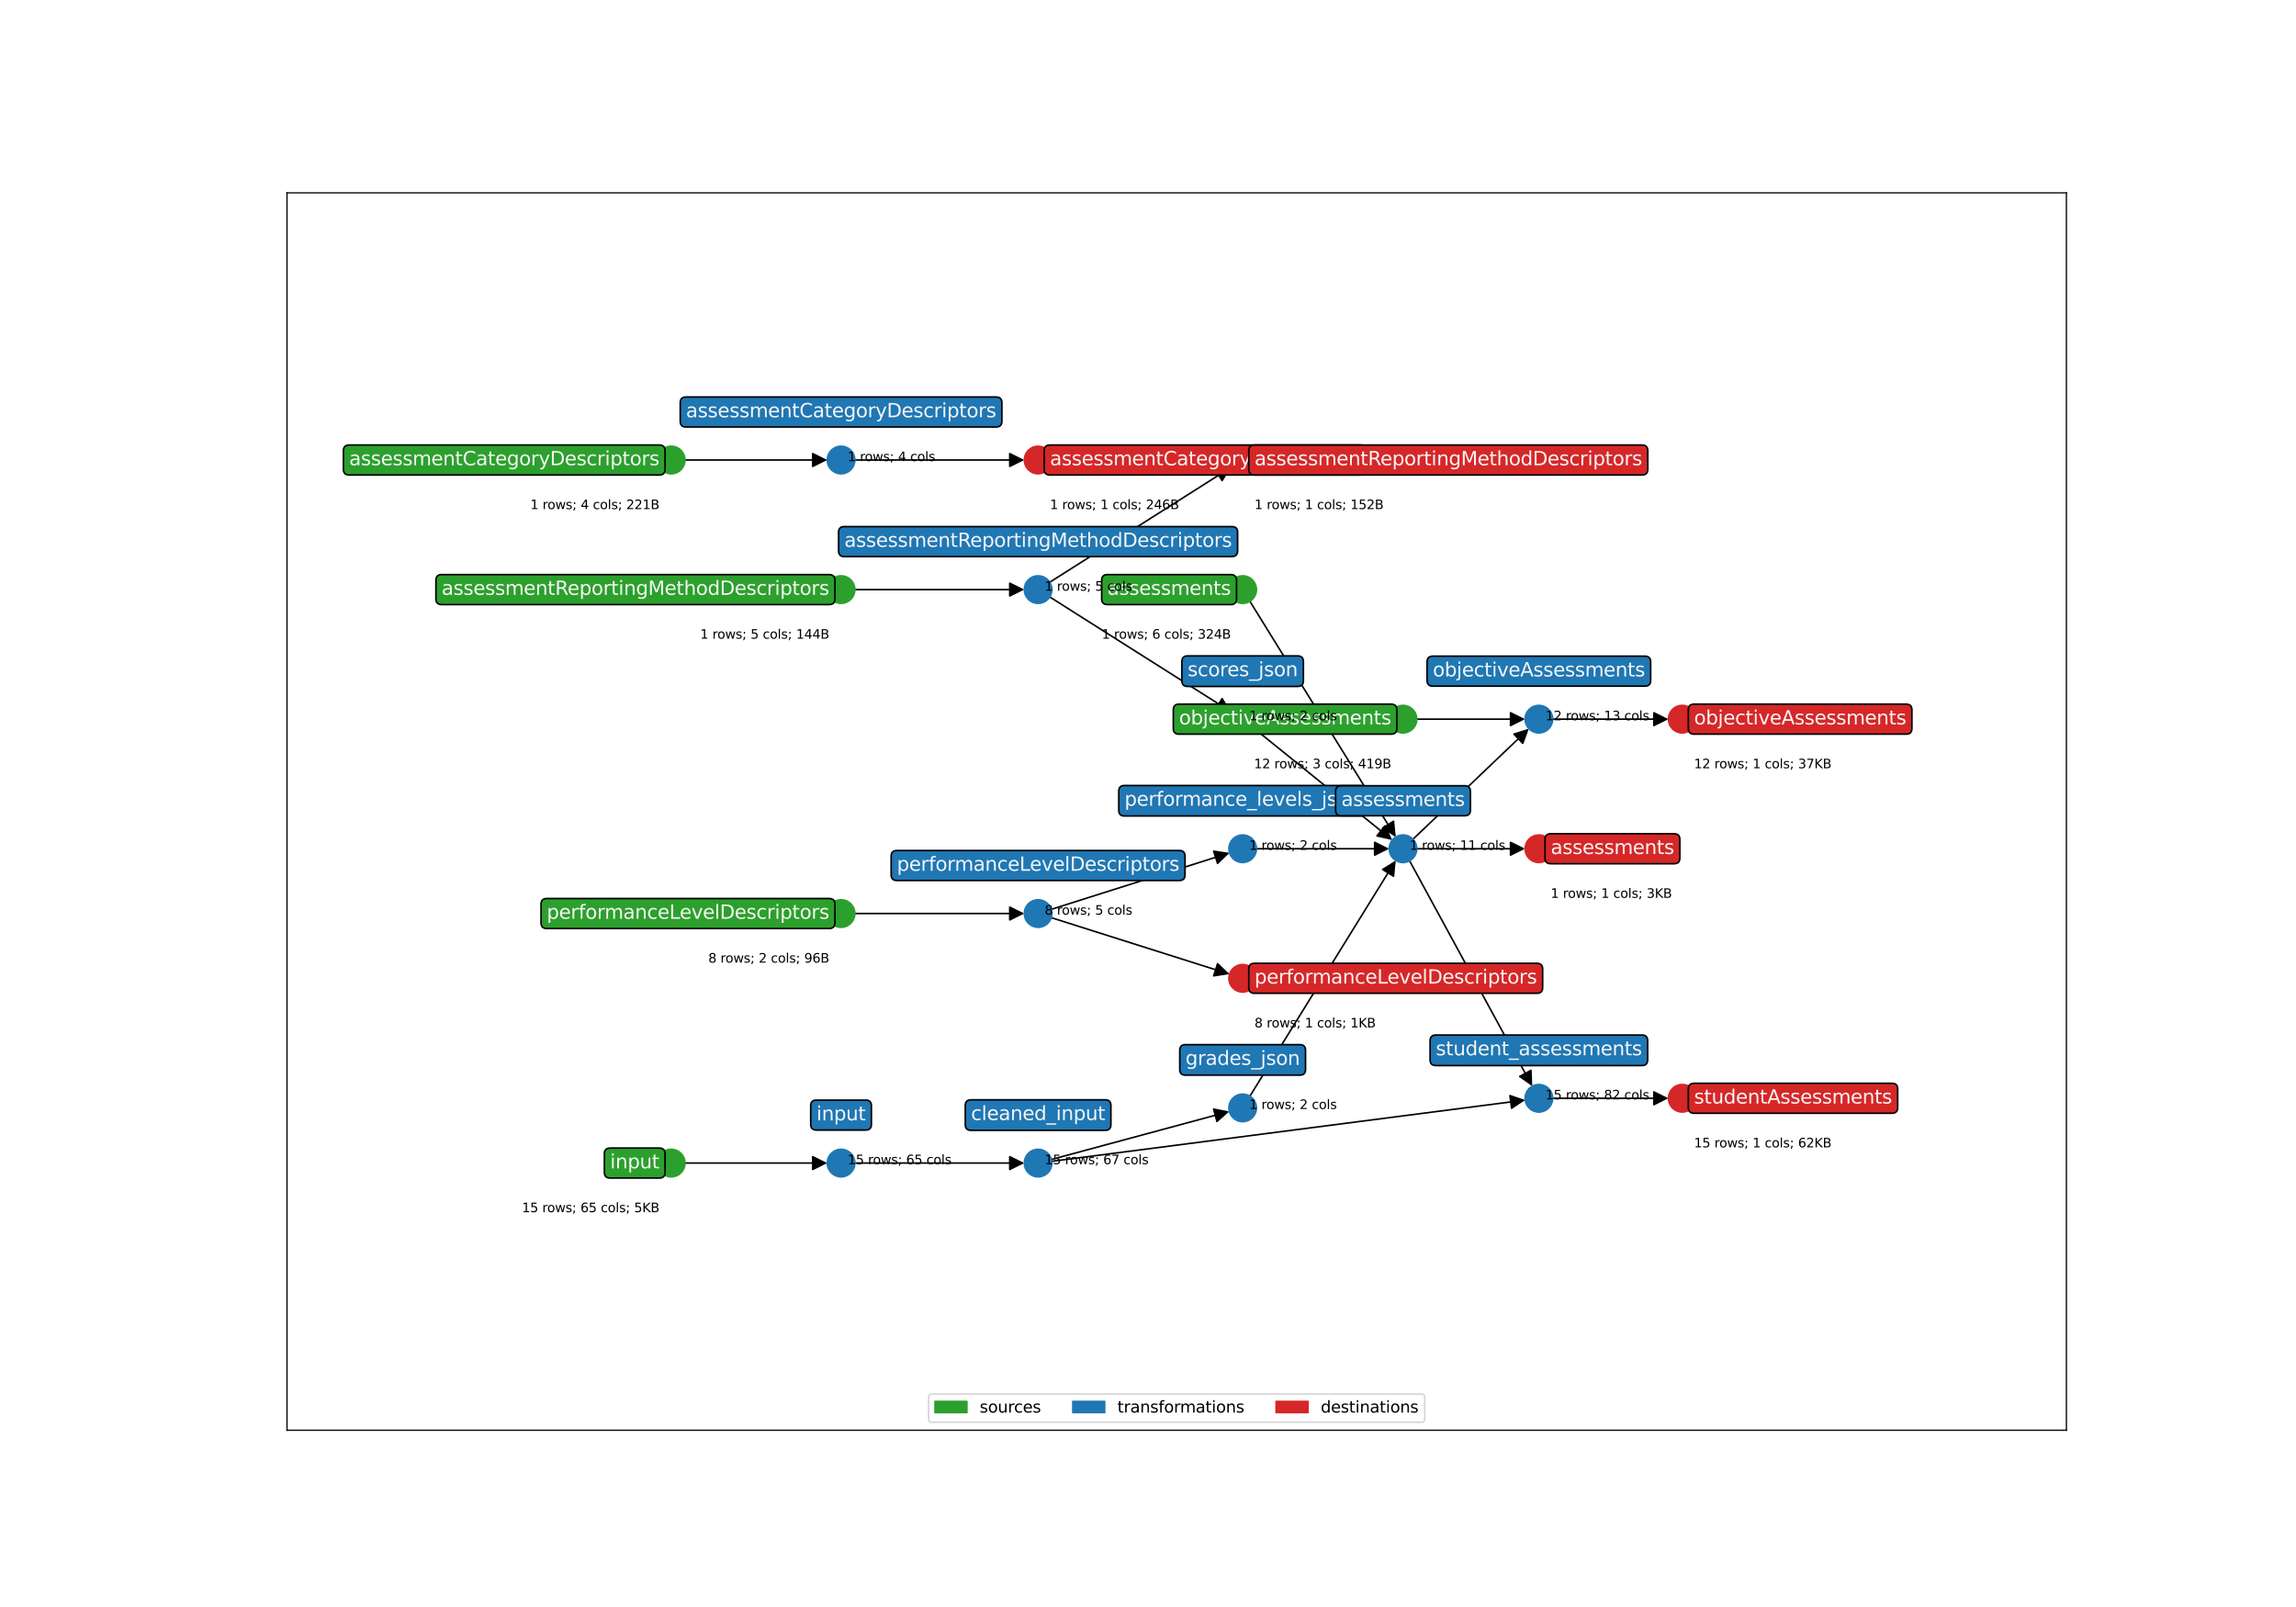 <?xml version="1.0" encoding="utf-8" standalone="no"?>
<!DOCTYPE svg PUBLIC "-//W3C//DTD SVG 1.1//EN"
  "http://www.w3.org/Graphics/SVG/1.1/DTD/svg11.dtd">
<svg xmlns:xlink="http://www.w3.org/1999/xlink" width="1440pt" height="1008pt" viewBox="0 0 1440 1008" xmlns="http://www.w3.org/2000/svg" version="1.1">
 <defs>
  <style type="text/css">*{stroke-linejoin: round; stroke-linecap: butt}</style>
 </defs>
 <g id="figure_1">
  <g id="patch_1">
   <path d="M 0 1008 
L 1440 1008 
L 1440 0 
L 0 0 
z
" style="fill: #ffffff"/>
  </g>
  <g id="axes_1">
   <g id="patch_2">
    <path d="M 180 897.12 
L 1296 897.12 
L 1296 120.96 
L 180 120.96 
z
" style="fill: #ffffff"/>
   </g>
   <g id="patch_3">
    <path d="M 429.612 729.54 
Q 474.221 729.54 517.712 729.54 
" clip-path="url(#p9a283b2cc2)" style="fill: none; stroke: #000000; stroke-linecap: round"/>
    <path d="M 509.712 725.54 
L 517.712 729.54 
L 509.712 733.54 
z
" clip-path="url(#p9a283b2cc2)" style="stroke: #000000; stroke-linecap: round"/>
   </g>
   <g id="patch_4">
    <path d="M 536.152 369.816 
Q 589.283 369.816 641.296 369.816 
" clip-path="url(#p9a283b2cc2)" style="fill: none; stroke: #000000; stroke-linecap: round"/>
    <path d="M 633.296 365.816 
L 641.296 369.816 
L 633.296 373.816 
z
" clip-path="url(#p9a283b2cc2)" style="stroke: #000000; stroke-linecap: round"/>
   </g>
   <g id="patch_5">
    <path d="M 783.915 377.181 
Q 829.644 451.092 874.784 524.052 
" clip-path="url(#p9a283b2cc2)" style="fill: none; stroke: #000000; stroke-linecap: round"/>
    <path d="M 873.977 515.144 
L 874.784 524.052 
L 867.174 519.353 
z
" clip-path="url(#p9a283b2cc2)" style="stroke: #000000; stroke-linecap: round"/>
   </g>
   <g id="patch_6">
    <path d="M 888.593 451.093 
Q 922.541 451.093 955.371 451.093 
" clip-path="url(#p9a283b2cc2)" style="fill: none; stroke: #000000; stroke-linecap: round"/>
    <path d="M 947.371 447.093 
L 955.371 451.093 
L 947.371 455.093 
z
" clip-path="url(#p9a283b2cc2)" style="stroke: #000000; stroke-linecap: round"/>
   </g>
   <g id="patch_7">
    <path d="M 536.152 573.008 
Q 589.283 573.008 641.296 573.008 
" clip-path="url(#p9a283b2cc2)" style="fill: none; stroke: #000000; stroke-linecap: round"/>
    <path d="M 633.296 569.008 
L 641.296 573.008 
L 633.296 577.008 
z
" clip-path="url(#p9a283b2cc2)" style="stroke: #000000; stroke-linecap: round"/>
   </g>
   <g id="patch_8">
    <path d="M 429.612 288.54 
Q 474.221 288.54 517.712 288.54 
" clip-path="url(#p9a283b2cc2)" style="fill: none; stroke: #000000; stroke-linecap: round"/>
    <path d="M 509.712 284.54 
L 517.712 288.54 
L 509.712 292.54 
z
" clip-path="url(#p9a283b2cc2)" style="stroke: #000000; stroke-linecap: round"/>
   </g>
   <g id="patch_9">
    <path d="M 536.152 729.54 
Q 589.283 729.54 641.296 729.54 
" clip-path="url(#p9a283b2cc2)" style="fill: none; stroke: #000000; stroke-linecap: round"/>
    <path d="M 633.296 725.54 
L 641.296 729.54 
L 633.296 733.54 
z
" clip-path="url(#p9a283b2cc2)" style="stroke: #000000; stroke-linecap: round"/>
   </g>
   <g id="patch_10">
    <path d="M 659.432 727.284 
Q 715.214 712.232 769.916 697.47 
" clip-path="url(#p9a283b2cc2)" style="fill: none; stroke: #000000; stroke-linecap: round"/>
    <path d="M 761.15 695.693 
L 769.916 697.47 
L 763.235 703.416 
z
" clip-path="url(#p9a283b2cc2)" style="stroke: #000000; stroke-linecap: round"/>
   </g>
   <g id="patch_11">
    <path d="M 659.666 728.428 
Q 808.112 709.221 955.448 690.157 
" clip-path="url(#p9a283b2cc2)" style="fill: none; stroke: #000000; stroke-linecap: round"/>
    <path d="M 947.001 687.216 
L 955.448 690.157 
L 948.027 695.15 
z
" clip-path="url(#p9a283b2cc2)" style="stroke: #000000; stroke-linecap: round"/>
   </g>
   <g id="patch_12">
    <path d="M 658.391 374.452 
Q 715.218 410.456 771.101 445.861 
" clip-path="url(#p9a283b2cc2)" style="fill: none; stroke: #000000; stroke-linecap: round"/>
    <path d="M 766.484 438.201 
L 771.101 445.861 
L 762.202 444.959 
z
" clip-path="url(#p9a283b2cc2)" style="stroke: #000000; stroke-linecap: round"/>
   </g>
   <g id="patch_13">
    <path d="M 658.391 365.181 
Q 715.218 329.177 771.101 293.772 
" clip-path="url(#p9a283b2cc2)" style="fill: none; stroke: #000000; stroke-linecap: round"/>
    <path d="M 762.202 294.674 
L 771.101 293.772 
L 766.484 301.432 
z
" clip-path="url(#p9a283b2cc2)" style="stroke: #000000; stroke-linecap: round"/>
   </g>
   <g id="patch_14">
    <path d="M 659.33 570.392 
Q 715.218 552.688 770.04 535.321 
" clip-path="url(#p9a283b2cc2)" style="fill: none; stroke: #000000; stroke-linecap: round"/>
    <path d="M 761.206 533.924 
L 770.04 535.321 
L 763.621 541.55 
z
" clip-path="url(#p9a283b2cc2)" style="stroke: #000000; stroke-linecap: round"/>
   </g>
   <g id="patch_15">
    <path d="M 659.33 575.623 
Q 715.218 593.327 770.04 610.694 
" clip-path="url(#p9a283b2cc2)" style="fill: none; stroke: #000000; stroke-linecap: round"/>
    <path d="M 763.621 604.465 
L 770.04 610.694 
L 761.206 612.091 
z
" clip-path="url(#p9a283b2cc2)" style="stroke: #000000; stroke-linecap: round"/>
   </g>
   <g id="patch_16">
    <path d="M 536.152 288.54 
Q 589.283 288.54 641.296 288.54 
" clip-path="url(#p9a283b2cc2)" style="fill: none; stroke: #000000; stroke-linecap: round"/>
    <path d="M 633.296 284.54 
L 641.296 288.54 
L 633.296 292.54 
z
" clip-path="url(#p9a283b2cc2)" style="stroke: #000000; stroke-linecap: round"/>
   </g>
   <g id="patch_17">
    <path d="M 783.915 687.558 
Q 829.644 613.647 874.784 540.687 
" clip-path="url(#p9a283b2cc2)" style="fill: none; stroke: #000000; stroke-linecap: round"/>
    <path d="M 867.174 545.386 
L 874.784 540.687 
L 873.977 549.595 
z
" clip-path="url(#p9a283b2cc2)" style="stroke: #000000; stroke-linecap: round"/>
   </g>
   <g id="patch_18">
    <path d="M 786.095 456.537 
Q 829.644 491.731 872.323 526.221 
" clip-path="url(#p9a283b2cc2)" style="fill: none; stroke: #000000; stroke-linecap: round"/>
    <path d="M 868.615 518.082 
L 872.323 526.221 
L 863.586 524.304 
z
" clip-path="url(#p9a283b2cc2)" style="stroke: #000000; stroke-linecap: round"/>
   </g>
   <g id="patch_19">
    <path d="M 788.017 532.369 
Q 829.644 532.369 870.153 532.369 
" clip-path="url(#p9a283b2cc2)" style="fill: none; stroke: #000000; stroke-linecap: round"/>
    <path d="M 862.153 528.369 
L 870.153 532.369 
L 862.153 536.369 
z
" clip-path="url(#p9a283b2cc2)" style="stroke: #000000; stroke-linecap: round"/>
   </g>
   <g id="patch_20">
    <path d="M 886.195 526.394 
Q 922.538 491.732 958.072 457.842 
" clip-path="url(#p9a283b2cc2)" style="fill: none; stroke: #000000; stroke-linecap: round"/>
    <path d="M 949.522 460.469 
L 958.072 457.842 
L 955.043 466.258 
z
" clip-path="url(#p9a283b2cc2)" style="stroke: #000000; stroke-linecap: round"/>
   </g>
   <g id="patch_21">
    <path d="M 884.072 539.977 
Q 922.539 610.636 960.472 680.314 
" clip-path="url(#p9a283b2cc2)" style="fill: none; stroke: #000000; stroke-linecap: round"/>
    <path d="M 960.16 671.375 
L 960.472 680.314 
L 953.134 675.2 
z
" clip-path="url(#p9a283b2cc2)" style="stroke: #000000; stroke-linecap: round"/>
   </g>
   <g id="patch_22">
    <path d="M 888.593 532.369 
Q 922.541 532.369 955.371 532.369 
" clip-path="url(#p9a283b2cc2)" style="fill: none; stroke: #000000; stroke-linecap: round"/>
    <path d="M 947.371 528.369 
L 955.371 532.369 
L 947.371 536.369 
z
" clip-path="url(#p9a283b2cc2)" style="stroke: #000000; stroke-linecap: round"/>
   </g>
   <g id="patch_23">
    <path d="M 973.809 451.093 
Q 1010.096 451.093 1045.265 451.093 
" clip-path="url(#p9a283b2cc2)" style="fill: none; stroke: #000000; stroke-linecap: round"/>
    <path d="M 1037.265 447.093 
L 1045.265 451.093 
L 1037.265 455.093 
z
" clip-path="url(#p9a283b2cc2)" style="stroke: #000000; stroke-linecap: round"/>
   </g>
   <g id="patch_24">
    <path d="M 973.809 688.902 
Q 1010.096 688.902 1045.265 688.902 
" clip-path="url(#p9a283b2cc2)" style="fill: none; stroke: #000000; stroke-linecap: round"/>
    <path d="M 1037.265 684.902 
L 1045.265 688.902 
L 1037.265 692.902 
z
" clip-path="url(#p9a283b2cc2)" style="stroke: #000000; stroke-linecap: round"/>
   </g>
   <g id="matplotlib.axis_1">
    <g id="xtick_1"/>
    <g id="xtick_2"/>
    <g id="xtick_3"/>
    <g id="xtick_4"/>
    <g id="xtick_5"/>
   </g>
   <g id="matplotlib.axis_2">
    <g id="ytick_1"/>
    <g id="ytick_2"/>
    <g id="ytick_3"/>
    <g id="ytick_4"/>
    <g id="ytick_5"/>
   </g>
   <g id="PathCollection_1">
    <defs>
     <path id="mcd3c747838" d="M 0 8.66 
C 2.297 8.66 4.5 7.748 6.124 6.124 
C 7.748 4.5 8.66 2.297 8.66 0 
C 8.66 -2.297 7.748 -4.5 6.124 -6.124 
C 4.5 -7.748 2.297 -8.66 0 -8.66 
C -2.297 -8.66 -4.5 -7.748 -6.124 -6.124 
C -7.748 -4.5 -8.66 -2.297 -8.66 0 
C -8.66 2.297 -7.748 4.5 -6.124 6.124 
C -4.5 7.748 -2.297 8.66 0 8.66 
z
" style="stroke: #2ca02c"/>
    </defs>
    <g clip-path="url(#p9a283b2cc2)">
     <use xlink:href="#mcd3c747838" x="420.955" y="729.54" style="fill: #2ca02c; stroke: #2ca02c"/>
     <use xlink:href="#mcd3c747838" x="527.489" y="369.816" style="fill: #2ca02c; stroke: #2ca02c"/>
     <use xlink:href="#mcd3c747838" x="779.359" y="369.816" style="fill: #2ca02c; stroke: #2ca02c"/>
     <use xlink:href="#mcd3c747838" x="879.93" y="451.093" style="fill: #2ca02c; stroke: #2ca02c"/>
     <use xlink:href="#mcd3c747838" x="527.489" y="573.008" style="fill: #2ca02c; stroke: #2ca02c"/>
     <use xlink:href="#mcd3c747838" x="420.955" y="288.54" style="fill: #2ca02c; stroke: #2ca02c"/>
    </g>
   </g>
   <g id="PathCollection_2">
    <defs>
     <path id="m30675aff54" d="M 0 8.66 
C 2.297 8.66 4.5 7.748 6.124 6.124 
C 7.748 4.5 8.66 2.297 8.66 0 
C 8.66 -2.297 7.748 -4.5 6.124 -6.124 
C 4.5 -7.748 2.297 -8.66 0 -8.66 
C -2.297 -8.66 -4.5 -7.748 -6.124 -6.124 
C -7.748 -4.5 -8.66 -2.297 -8.66 0 
C -8.66 2.297 -7.748 4.5 -6.124 6.124 
C -4.5 7.748 -2.297 8.66 0 8.66 
z
" style="stroke: #1f77b4"/>
    </defs>
    <g clip-path="url(#p9a283b2cc2)">
     <use xlink:href="#m30675aff54" x="527.489" y="729.54" style="fill: #1f77b4; stroke: #1f77b4"/>
     <use xlink:href="#m30675aff54" x="651.074" y="729.54" style="fill: #1f77b4; stroke: #1f77b4"/>
     <use xlink:href="#m30675aff54" x="651.074" y="369.816" style="fill: #1f77b4; stroke: #1f77b4"/>
     <use xlink:href="#m30675aff54" x="651.074" y="573.008" style="fill: #1f77b4; stroke: #1f77b4"/>
     <use xlink:href="#m30675aff54" x="527.489" y="288.54" style="fill: #1f77b4; stroke: #1f77b4"/>
     <use xlink:href="#m30675aff54" x="779.359" y="694.922" style="fill: #1f77b4; stroke: #1f77b4"/>
     <use xlink:href="#m30675aff54" x="779.359" y="451.093" style="fill: #1f77b4; stroke: #1f77b4"/>
     <use xlink:href="#m30675aff54" x="779.359" y="532.369" style="fill: #1f77b4; stroke: #1f77b4"/>
     <use xlink:href="#m30675aff54" x="879.93" y="532.369" style="fill: #1f77b4; stroke: #1f77b4"/>
     <use xlink:href="#m30675aff54" x="965.148" y="451.093" style="fill: #1f77b4; stroke: #1f77b4"/>
     <use xlink:href="#m30675aff54" x="965.148" y="688.902" style="fill: #1f77b4; stroke: #1f77b4"/>
    </g>
   </g>
   <g id="PathCollection_3">
    <defs>
     <path id="m33650be40d" d="M 0 8.66 
C 2.297 8.66 4.5 7.748 6.124 6.124 
C 7.748 4.5 8.66 2.297 8.66 0 
C 8.66 -2.297 7.748 -4.5 6.124 -6.124 
C 4.5 -7.748 2.297 -8.66 0 -8.66 
C -2.297 -8.66 -4.5 -7.748 -6.124 -6.124 
C -7.748 -4.5 -8.66 -2.297 -8.66 0 
C -8.66 2.297 -7.748 4.5 -6.124 6.124 
C -4.5 7.748 -2.297 8.66 0 8.66 
z
" style="stroke: #d62728"/>
    </defs>
    <g clip-path="url(#p9a283b2cc2)">
     <use xlink:href="#m33650be40d" x="965.148" y="532.369" style="fill: #d62728; stroke: #d62728"/>
     <use xlink:href="#m33650be40d" x="1055.045" y="451.093" style="fill: #d62728; stroke: #d62728"/>
     <use xlink:href="#m33650be40d" x="1055.045" y="688.902" style="fill: #d62728; stroke: #d62728"/>
     <use xlink:href="#m33650be40d" x="651.074" y="288.54" style="fill: #d62728; stroke: #d62728"/>
     <use xlink:href="#m33650be40d" x="779.359" y="288.54" style="fill: #d62728; stroke: #d62728"/>
     <use xlink:href="#m33650be40d" x="779.359" y="613.646" style="fill: #d62728; stroke: #d62728"/>
    </g>
   </g>
   <g id="patch_25">
    <path d="M 180 897.12 
L 180 120.96 
" style="fill: none; stroke: #000000; stroke-width: 0.8; stroke-linejoin: miter; stroke-linecap: square"/>
   </g>
   <g id="patch_26">
    <path d="M 1296 897.12 
L 1296 120.96 
" style="fill: none; stroke: #000000; stroke-width: 0.8; stroke-linejoin: miter; stroke-linecap: square"/>
   </g>
   <g id="patch_27">
    <path d="M 180 897.12 
L 1296 897.12 
" style="fill: none; stroke: #000000; stroke-width: 0.8; stroke-linejoin: miter; stroke-linecap: square"/>
   </g>
   <g id="patch_28">
    <path d="M 180 120.96 
L 1296 120.96 
" style="fill: none; stroke: #000000; stroke-width: 0.8; stroke-linejoin: miter; stroke-linecap: square"/>
   </g>
   <g id="text_1">
    <g id="patch_29">
     <path d="M 382.651 738.947 
L 413.518 738.947 
Q 417.118 738.947 417.118 735.347 
L 417.118 723.733 
Q 417.118 720.133 413.518 720.133 
L 382.651 720.133 
Q 379.051 720.133 379.051 723.733 
L 379.051 735.347 
Q 379.051 738.947 382.651 738.947 
z
" clip-path="url(#p9a283b2cc2)" style="fill: #2ca02c; stroke: #000000; stroke-linejoin: miter"/>
    </g>
    <g clip-path="url(#p9a283b2cc2)">
     <!-- input -->
     <g style="fill: #f5f5f5" transform="translate(382.651 732.851) scale(0.12 -0.12)">
      <defs>
       <path id="DejaVuSans-69" d="M 603 3500 
L 1178 3500 
L 1178 0 
L 603 0 
L 603 3500 
z
M 603 4863 
L 1178 4863 
L 1178 4134 
L 603 4134 
L 603 4863 
z
" transform="scale(0.016)"/>
       <path id="DejaVuSans-6e" d="M 3513 2113 
L 3513 0 
L 2938 0 
L 2938 2094 
Q 2938 2591 2744 2837 
Q 2550 3084 2163 3084 
Q 1697 3084 1428 2787 
Q 1159 2491 1159 1978 
L 1159 0 
L 581 0 
L 581 3500 
L 1159 3500 
L 1159 2956 
Q 1366 3272 1645 3428 
Q 1925 3584 2291 3584 
Q 2894 3584 3203 3211 
Q 3513 2838 3513 2113 
z
" transform="scale(0.016)"/>
       <path id="DejaVuSans-70" d="M 1159 525 
L 1159 -1331 
L 581 -1331 
L 581 3500 
L 1159 3500 
L 1159 2969 
Q 1341 3281 1617 3432 
Q 1894 3584 2278 3584 
Q 2916 3584 3314 3078 
Q 3713 2572 3713 1747 
Q 3713 922 3314 415 
Q 2916 -91 2278 -91 
Q 1894 -91 1617 61 
Q 1341 213 1159 525 
z
M 3116 1747 
Q 3116 2381 2855 2742 
Q 2594 3103 2138 3103 
Q 1681 3103 1420 2742 
Q 1159 2381 1159 1747 
Q 1159 1113 1420 752 
Q 1681 391 2138 391 
Q 2594 391 2855 752 
Q 3116 1113 3116 1747 
z
" transform="scale(0.016)"/>
       <path id="DejaVuSans-75" d="M 544 1381 
L 544 3500 
L 1119 3500 
L 1119 1403 
Q 1119 906 1312 657 
Q 1506 409 1894 409 
Q 2359 409 2629 706 
Q 2900 1003 2900 1516 
L 2900 3500 
L 3475 3500 
L 3475 0 
L 2900 0 
L 2900 538 
Q 2691 219 2414 64 
Q 2138 -91 1772 -91 
Q 1169 -91 856 284 
Q 544 659 544 1381 
z
M 1991 3584 
L 1991 3584 
z
" transform="scale(0.016)"/>
       <path id="DejaVuSans-74" d="M 1172 4494 
L 1172 3500 
L 2356 3500 
L 2356 3053 
L 1172 3053 
L 1172 1153 
Q 1172 725 1289 603 
Q 1406 481 1766 481 
L 2356 481 
L 2356 0 
L 1766 0 
Q 1100 0 847 248 
Q 594 497 594 1153 
L 594 3053 
L 172 3053 
L 172 3500 
L 594 3500 
L 594 4494 
L 1172 4494 
z
" transform="scale(0.016)"/>
      </defs>
      <use xlink:href="#DejaVuSans-69"/>
      <use xlink:href="#DejaVuSans-6e" x="27.783"/>
      <use xlink:href="#DejaVuSans-70" x="91.162"/>
      <use xlink:href="#DejaVuSans-75" x="154.639"/>
      <use xlink:href="#DejaVuSans-74" x="218.018"/>
     </g>
    </g>
   </g>
   <g id="text_2">
    <g id="patch_30">
     <path d="M 276.994 379.223 
L 520.052 379.223 
Q 523.652 379.223 523.652 375.623 
L 523.652 364.01 
Q 523.652 360.41 520.052 360.41 
L 276.994 360.41 
Q 273.394 360.41 273.394 364.01 
L 273.394 375.623 
Q 273.394 379.223 276.994 379.223 
z
" clip-path="url(#p9a283b2cc2)" style="fill: #2ca02c; stroke: #000000; stroke-linejoin: miter"/>
    </g>
    <g clip-path="url(#p9a283b2cc2)">
     <!-- assessmentReportingMethodDescriptors -->
     <g style="fill: #f5f5f5" transform="translate(276.994 373.128) scale(0.12 -0.12)">
      <defs>
       <path id="DejaVuSans-61" d="M 2194 1759 
Q 1497 1759 1228 1600 
Q 959 1441 959 1056 
Q 959 750 1161 570 
Q 1363 391 1709 391 
Q 2188 391 2477 730 
Q 2766 1069 2766 1631 
L 2766 1759 
L 2194 1759 
z
M 3341 1997 
L 3341 0 
L 2766 0 
L 2766 531 
Q 2569 213 2275 61 
Q 1981 -91 1556 -91 
Q 1019 -91 701 211 
Q 384 513 384 1019 
Q 384 1609 779 1909 
Q 1175 2209 1959 2209 
L 2766 2209 
L 2766 2266 
Q 2766 2663 2505 2880 
Q 2244 3097 1772 3097 
Q 1472 3097 1187 3025 
Q 903 2953 641 2809 
L 641 3341 
Q 956 3463 1253 3523 
Q 1550 3584 1831 3584 
Q 2591 3584 2966 3190 
Q 3341 2797 3341 1997 
z
" transform="scale(0.016)"/>
       <path id="DejaVuSans-73" d="M 2834 3397 
L 2834 2853 
Q 2591 2978 2328 3040 
Q 2066 3103 1784 3103 
Q 1356 3103 1142 2972 
Q 928 2841 928 2578 
Q 928 2378 1081 2264 
Q 1234 2150 1697 2047 
L 1894 2003 
Q 2506 1872 2764 1633 
Q 3022 1394 3022 966 
Q 3022 478 2636 193 
Q 2250 -91 1575 -91 
Q 1294 -91 989 -36 
Q 684 19 347 128 
L 347 722 
Q 666 556 975 473 
Q 1284 391 1588 391 
Q 1994 391 2212 530 
Q 2431 669 2431 922 
Q 2431 1156 2273 1281 
Q 2116 1406 1581 1522 
L 1381 1569 
Q 847 1681 609 1914 
Q 372 2147 372 2553 
Q 372 3047 722 3315 
Q 1072 3584 1716 3584 
Q 2034 3584 2315 3537 
Q 2597 3491 2834 3397 
z
" transform="scale(0.016)"/>
       <path id="DejaVuSans-65" d="M 3597 1894 
L 3597 1613 
L 953 1613 
Q 991 1019 1311 708 
Q 1631 397 2203 397 
Q 2534 397 2845 478 
Q 3156 559 3463 722 
L 3463 178 
Q 3153 47 2828 -22 
Q 2503 -91 2169 -91 
Q 1331 -91 842 396 
Q 353 884 353 1716 
Q 353 2575 817 3079 
Q 1281 3584 2069 3584 
Q 2775 3584 3186 3129 
Q 3597 2675 3597 1894 
z
M 3022 2063 
Q 3016 2534 2758 2815 
Q 2500 3097 2075 3097 
Q 1594 3097 1305 2825 
Q 1016 2553 972 2059 
L 3022 2063 
z
" transform="scale(0.016)"/>
       <path id="DejaVuSans-6d" d="M 3328 2828 
Q 3544 3216 3844 3400 
Q 4144 3584 4550 3584 
Q 5097 3584 5394 3201 
Q 5691 2819 5691 2113 
L 5691 0 
L 5113 0 
L 5113 2094 
Q 5113 2597 4934 2840 
Q 4756 3084 4391 3084 
Q 3944 3084 3684 2787 
Q 3425 2491 3425 1978 
L 3425 0 
L 2847 0 
L 2847 2094 
Q 2847 2600 2669 2842 
Q 2491 3084 2119 3084 
Q 1678 3084 1418 2786 
Q 1159 2488 1159 1978 
L 1159 0 
L 581 0 
L 581 3500 
L 1159 3500 
L 1159 2956 
Q 1356 3278 1631 3431 
Q 1906 3584 2284 3584 
Q 2666 3584 2933 3390 
Q 3200 3197 3328 2828 
z
" transform="scale(0.016)"/>
       <path id="DejaVuSans-52" d="M 2841 2188 
Q 3044 2119 3236 1894 
Q 3428 1669 3622 1275 
L 4263 0 
L 3584 0 
L 2988 1197 
Q 2756 1666 2539 1819 
Q 2322 1972 1947 1972 
L 1259 1972 
L 1259 0 
L 628 0 
L 628 4666 
L 2053 4666 
Q 2853 4666 3247 4331 
Q 3641 3997 3641 3322 
Q 3641 2881 3436 2590 
Q 3231 2300 2841 2188 
z
M 1259 4147 
L 1259 2491 
L 2053 2491 
Q 2509 2491 2742 2702 
Q 2975 2913 2975 3322 
Q 2975 3731 2742 3939 
Q 2509 4147 2053 4147 
L 1259 4147 
z
" transform="scale(0.016)"/>
       <path id="DejaVuSans-6f" d="M 1959 3097 
Q 1497 3097 1228 2736 
Q 959 2375 959 1747 
Q 959 1119 1226 758 
Q 1494 397 1959 397 
Q 2419 397 2687 759 
Q 2956 1122 2956 1747 
Q 2956 2369 2687 2733 
Q 2419 3097 1959 3097 
z
M 1959 3584 
Q 2709 3584 3137 3096 
Q 3566 2609 3566 1747 
Q 3566 888 3137 398 
Q 2709 -91 1959 -91 
Q 1206 -91 779 398 
Q 353 888 353 1747 
Q 353 2609 779 3096 
Q 1206 3584 1959 3584 
z
" transform="scale(0.016)"/>
       <path id="DejaVuSans-72" d="M 2631 2963 
Q 2534 3019 2420 3045 
Q 2306 3072 2169 3072 
Q 1681 3072 1420 2755 
Q 1159 2438 1159 1844 
L 1159 0 
L 581 0 
L 581 3500 
L 1159 3500 
L 1159 2956 
Q 1341 3275 1631 3429 
Q 1922 3584 2338 3584 
Q 2397 3584 2469 3576 
Q 2541 3569 2628 3553 
L 2631 2963 
z
" transform="scale(0.016)"/>
       <path id="DejaVuSans-67" d="M 2906 1791 
Q 2906 2416 2648 2759 
Q 2391 3103 1925 3103 
Q 1463 3103 1205 2759 
Q 947 2416 947 1791 
Q 947 1169 1205 825 
Q 1463 481 1925 481 
Q 2391 481 2648 825 
Q 2906 1169 2906 1791 
z
M 3481 434 
Q 3481 -459 3084 -895 
Q 2688 -1331 1869 -1331 
Q 1566 -1331 1297 -1286 
Q 1028 -1241 775 -1147 
L 775 -588 
Q 1028 -725 1275 -790 
Q 1522 -856 1778 -856 
Q 2344 -856 2625 -561 
Q 2906 -266 2906 331 
L 2906 616 
Q 2728 306 2450 153 
Q 2172 0 1784 0 
Q 1141 0 747 490 
Q 353 981 353 1791 
Q 353 2603 747 3093 
Q 1141 3584 1784 3584 
Q 2172 3584 2450 3431 
Q 2728 3278 2906 2969 
L 2906 3500 
L 3481 3500 
L 3481 434 
z
" transform="scale(0.016)"/>
       <path id="DejaVuSans-4d" d="M 628 4666 
L 1569 4666 
L 2759 1491 
L 3956 4666 
L 4897 4666 
L 4897 0 
L 4281 0 
L 4281 4097 
L 3078 897 
L 2444 897 
L 1241 4097 
L 1241 0 
L 628 0 
L 628 4666 
z
" transform="scale(0.016)"/>
       <path id="DejaVuSans-68" d="M 3513 2113 
L 3513 0 
L 2938 0 
L 2938 2094 
Q 2938 2591 2744 2837 
Q 2550 3084 2163 3084 
Q 1697 3084 1428 2787 
Q 1159 2491 1159 1978 
L 1159 0 
L 581 0 
L 581 4863 
L 1159 4863 
L 1159 2956 
Q 1366 3272 1645 3428 
Q 1925 3584 2291 3584 
Q 2894 3584 3203 3211 
Q 3513 2838 3513 2113 
z
" transform="scale(0.016)"/>
       <path id="DejaVuSans-64" d="M 2906 2969 
L 2906 4863 
L 3481 4863 
L 3481 0 
L 2906 0 
L 2906 525 
Q 2725 213 2448 61 
Q 2172 -91 1784 -91 
Q 1150 -91 751 415 
Q 353 922 353 1747 
Q 353 2572 751 3078 
Q 1150 3584 1784 3584 
Q 2172 3584 2448 3432 
Q 2725 3281 2906 2969 
z
M 947 1747 
Q 947 1113 1208 752 
Q 1469 391 1925 391 
Q 2381 391 2643 752 
Q 2906 1113 2906 1747 
Q 2906 2381 2643 2742 
Q 2381 3103 1925 3103 
Q 1469 3103 1208 2742 
Q 947 2381 947 1747 
z
" transform="scale(0.016)"/>
       <path id="DejaVuSans-44" d="M 1259 4147 
L 1259 519 
L 2022 519 
Q 2988 519 3436 956 
Q 3884 1394 3884 2338 
Q 3884 3275 3436 3711 
Q 2988 4147 2022 4147 
L 1259 4147 
z
M 628 4666 
L 1925 4666 
Q 3281 4666 3915 4102 
Q 4550 3538 4550 2338 
Q 4550 1131 3912 565 
Q 3275 0 1925 0 
L 628 0 
L 628 4666 
z
" transform="scale(0.016)"/>
       <path id="DejaVuSans-63" d="M 3122 3366 
L 3122 2828 
Q 2878 2963 2633 3030 
Q 2388 3097 2138 3097 
Q 1578 3097 1268 2742 
Q 959 2388 959 1747 
Q 959 1106 1268 751 
Q 1578 397 2138 397 
Q 2388 397 2633 464 
Q 2878 531 3122 666 
L 3122 134 
Q 2881 22 2623 -34 
Q 2366 -91 2075 -91 
Q 1284 -91 818 406 
Q 353 903 353 1747 
Q 353 2603 823 3093 
Q 1294 3584 2113 3584 
Q 2378 3584 2631 3529 
Q 2884 3475 3122 3366 
z
" transform="scale(0.016)"/>
      </defs>
      <use xlink:href="#DejaVuSans-61"/>
      <use xlink:href="#DejaVuSans-73" x="61.279"/>
      <use xlink:href="#DejaVuSans-73" x="113.379"/>
      <use xlink:href="#DejaVuSans-65" x="165.479"/>
      <use xlink:href="#DejaVuSans-73" x="227.002"/>
      <use xlink:href="#DejaVuSans-73" x="279.102"/>
      <use xlink:href="#DejaVuSans-6d" x="331.201"/>
      <use xlink:href="#DejaVuSans-65" x="428.613"/>
      <use xlink:href="#DejaVuSans-6e" x="490.137"/>
      <use xlink:href="#DejaVuSans-74" x="553.516"/>
      <use xlink:href="#DejaVuSans-52" x="592.725"/>
      <use xlink:href="#DejaVuSans-65" x="657.707"/>
      <use xlink:href="#DejaVuSans-70" x="719.23"/>
      <use xlink:href="#DejaVuSans-6f" x="782.707"/>
      <use xlink:href="#DejaVuSans-72" x="843.889"/>
      <use xlink:href="#DejaVuSans-74" x="885.002"/>
      <use xlink:href="#DejaVuSans-69" x="924.211"/>
      <use xlink:href="#DejaVuSans-6e" x="951.994"/>
      <use xlink:href="#DejaVuSans-67" x="1015.373"/>
      <use xlink:href="#DejaVuSans-4d" x="1078.85"/>
      <use xlink:href="#DejaVuSans-65" x="1165.129"/>
      <use xlink:href="#DejaVuSans-74" x="1226.652"/>
      <use xlink:href="#DejaVuSans-68" x="1265.861"/>
      <use xlink:href="#DejaVuSans-6f" x="1329.24"/>
      <use xlink:href="#DejaVuSans-64" x="1390.422"/>
      <use xlink:href="#DejaVuSans-44" x="1453.898"/>
      <use xlink:href="#DejaVuSans-65" x="1530.9"/>
      <use xlink:href="#DejaVuSans-73" x="1592.424"/>
      <use xlink:href="#DejaVuSans-63" x="1644.523"/>
      <use xlink:href="#DejaVuSans-72" x="1699.504"/>
      <use xlink:href="#DejaVuSans-69" x="1740.617"/>
      <use xlink:href="#DejaVuSans-70" x="1768.4"/>
      <use xlink:href="#DejaVuSans-74" x="1831.877"/>
      <use xlink:href="#DejaVuSans-6f" x="1871.086"/>
      <use xlink:href="#DejaVuSans-72" x="1932.268"/>
      <use xlink:href="#DejaVuSans-73" x="1973.381"/>
     </g>
    </g>
   </g>
   <g id="text_3">
    <g id="patch_31">
     <path d="M 694.546 379.223 
L 771.922 379.223 
Q 775.522 379.223 775.522 375.623 
L 775.522 364.01 
Q 775.522 360.41 771.922 360.41 
L 694.546 360.41 
Q 690.946 360.41 690.946 364.01 
L 690.946 375.623 
Q 690.946 379.223 694.546 379.223 
z
" clip-path="url(#p9a283b2cc2)" style="fill: #2ca02c; stroke: #000000; stroke-linejoin: miter"/>
    </g>
    <g clip-path="url(#p9a283b2cc2)">
     <!-- assessments -->
     <g style="fill: #f5f5f5" transform="translate(694.546 373.128) scale(0.12 -0.12)">
      <use xlink:href="#DejaVuSans-61"/>
      <use xlink:href="#DejaVuSans-73" x="61.279"/>
      <use xlink:href="#DejaVuSans-73" x="113.379"/>
      <use xlink:href="#DejaVuSans-65" x="165.479"/>
      <use xlink:href="#DejaVuSans-73" x="227.002"/>
      <use xlink:href="#DejaVuSans-73" x="279.102"/>
      <use xlink:href="#DejaVuSans-6d" x="331.201"/>
      <use xlink:href="#DejaVuSans-65" x="428.613"/>
      <use xlink:href="#DejaVuSans-6e" x="490.137"/>
      <use xlink:href="#DejaVuSans-74" x="553.516"/>
      <use xlink:href="#DejaVuSans-73" x="592.725"/>
     </g>
    </g>
   </g>
   <g id="text_4">
    <g id="patch_32">
     <path d="M 739.462 460.5 
L 872.494 460.5 
Q 876.094 460.5 876.094 456.9 
L 876.094 445.286 
Q 876.094 441.686 872.494 441.686 
L 739.462 441.686 
Q 735.862 441.686 735.862 445.286 
L 735.862 456.9 
Q 735.862 460.5 739.462 460.5 
z
" clip-path="url(#p9a283b2cc2)" style="fill: #2ca02c; stroke: #000000; stroke-linejoin: miter"/>
    </g>
    <g clip-path="url(#p9a283b2cc2)">
     <!-- objectiveAssessments -->
     <g style="fill: #f5f5f5" transform="translate(739.462 454.404) scale(0.12 -0.12)">
      <defs>
       <path id="DejaVuSans-62" d="M 3116 1747 
Q 3116 2381 2855 2742 
Q 2594 3103 2138 3103 
Q 1681 3103 1420 2742 
Q 1159 2381 1159 1747 
Q 1159 1113 1420 752 
Q 1681 391 2138 391 
Q 2594 391 2855 752 
Q 3116 1113 3116 1747 
z
M 1159 2969 
Q 1341 3281 1617 3432 
Q 1894 3584 2278 3584 
Q 2916 3584 3314 3078 
Q 3713 2572 3713 1747 
Q 3713 922 3314 415 
Q 2916 -91 2278 -91 
Q 1894 -91 1617 61 
Q 1341 213 1159 525 
L 1159 0 
L 581 0 
L 581 4863 
L 1159 4863 
L 1159 2969 
z
" transform="scale(0.016)"/>
       <path id="DejaVuSans-6a" d="M 603 3500 
L 1178 3500 
L 1178 -63 
Q 1178 -731 923 -1031 
Q 669 -1331 103 -1331 
L -116 -1331 
L -116 -844 
L 38 -844 
Q 366 -844 484 -692 
Q 603 -541 603 -63 
L 603 3500 
z
M 603 4863 
L 1178 4863 
L 1178 4134 
L 603 4134 
L 603 4863 
z
" transform="scale(0.016)"/>
       <path id="DejaVuSans-76" d="M 191 3500 
L 800 3500 
L 1894 563 
L 2988 3500 
L 3597 3500 
L 2284 0 
L 1503 0 
L 191 3500 
z
" transform="scale(0.016)"/>
       <path id="DejaVuSans-41" d="M 2188 4044 
L 1331 1722 
L 3047 1722 
L 2188 4044 
z
M 1831 4666 
L 2547 4666 
L 4325 0 
L 3669 0 
L 3244 1197 
L 1141 1197 
L 716 0 
L 50 0 
L 1831 4666 
z
" transform="scale(0.016)"/>
      </defs>
      <use xlink:href="#DejaVuSans-6f"/>
      <use xlink:href="#DejaVuSans-62" x="61.182"/>
      <use xlink:href="#DejaVuSans-6a" x="124.658"/>
      <use xlink:href="#DejaVuSans-65" x="152.441"/>
      <use xlink:href="#DejaVuSans-63" x="213.965"/>
      <use xlink:href="#DejaVuSans-74" x="268.945"/>
      <use xlink:href="#DejaVuSans-69" x="308.154"/>
      <use xlink:href="#DejaVuSans-76" x="335.938"/>
      <use xlink:href="#DejaVuSans-65" x="395.117"/>
      <use xlink:href="#DejaVuSans-41" x="456.641"/>
      <use xlink:href="#DejaVuSans-73" x="525.049"/>
      <use xlink:href="#DejaVuSans-73" x="577.148"/>
      <use xlink:href="#DejaVuSans-65" x="629.248"/>
      <use xlink:href="#DejaVuSans-73" x="690.771"/>
      <use xlink:href="#DejaVuSans-73" x="742.871"/>
      <use xlink:href="#DejaVuSans-6d" x="794.971"/>
      <use xlink:href="#DejaVuSans-65" x="892.383"/>
      <use xlink:href="#DejaVuSans-6e" x="953.906"/>
      <use xlink:href="#DejaVuSans-74" x="1017.285"/>
      <use xlink:href="#DejaVuSans-73" x="1056.494"/>
     </g>
    </g>
   </g>
   <g id="text_5">
    <g id="patch_33">
     <path d="M 342.928 582.414 
L 520.052 582.414 
Q 523.652 582.414 523.652 578.814 
L 523.652 567.201 
Q 523.652 563.601 520.052 563.601 
L 342.928 563.601 
Q 339.328 563.601 339.328 567.201 
L 339.328 578.814 
Q 339.328 582.414 342.928 582.414 
z
" clip-path="url(#p9a283b2cc2)" style="fill: #2ca02c; stroke: #000000; stroke-linejoin: miter"/>
    </g>
    <g clip-path="url(#p9a283b2cc2)">
     <!-- performanceLevelDescriptors -->
     <g style="fill: #f5f5f5" transform="translate(342.928 576.319) scale(0.12 -0.12)">
      <defs>
       <path id="DejaVuSans-66" d="M 2375 4863 
L 2375 4384 
L 1825 4384 
Q 1516 4384 1395 4259 
Q 1275 4134 1275 3809 
L 1275 3500 
L 2222 3500 
L 2222 3053 
L 1275 3053 
L 1275 0 
L 697 0 
L 697 3053 
L 147 3053 
L 147 3500 
L 697 3500 
L 697 3744 
Q 697 4328 969 4595 
Q 1241 4863 1831 4863 
L 2375 4863 
z
" transform="scale(0.016)"/>
       <path id="DejaVuSans-4c" d="M 628 4666 
L 1259 4666 
L 1259 531 
L 3531 531 
L 3531 0 
L 628 0 
L 628 4666 
z
" transform="scale(0.016)"/>
       <path id="DejaVuSans-6c" d="M 603 4863 
L 1178 4863 
L 1178 0 
L 603 0 
L 603 4863 
z
" transform="scale(0.016)"/>
      </defs>
      <use xlink:href="#DejaVuSans-70"/>
      <use xlink:href="#DejaVuSans-65" x="63.477"/>
      <use xlink:href="#DejaVuSans-72" x="125"/>
      <use xlink:href="#DejaVuSans-66" x="166.113"/>
      <use xlink:href="#DejaVuSans-6f" x="201.318"/>
      <use xlink:href="#DejaVuSans-72" x="262.5"/>
      <use xlink:href="#DejaVuSans-6d" x="301.863"/>
      <use xlink:href="#DejaVuSans-61" x="399.275"/>
      <use xlink:href="#DejaVuSans-6e" x="460.555"/>
      <use xlink:href="#DejaVuSans-63" x="523.934"/>
      <use xlink:href="#DejaVuSans-65" x="578.914"/>
      <use xlink:href="#DejaVuSans-4c" x="640.438"/>
      <use xlink:href="#DejaVuSans-65" x="694.4"/>
      <use xlink:href="#DejaVuSans-76" x="755.924"/>
      <use xlink:href="#DejaVuSans-65" x="815.104"/>
      <use xlink:href="#DejaVuSans-6c" x="876.627"/>
      <use xlink:href="#DejaVuSans-44" x="904.41"/>
      <use xlink:href="#DejaVuSans-65" x="981.412"/>
      <use xlink:href="#DejaVuSans-73" x="1042.936"/>
      <use xlink:href="#DejaVuSans-63" x="1095.035"/>
      <use xlink:href="#DejaVuSans-72" x="1150.016"/>
      <use xlink:href="#DejaVuSans-69" x="1191.129"/>
      <use xlink:href="#DejaVuSans-70" x="1218.912"/>
      <use xlink:href="#DejaVuSans-74" x="1282.389"/>
      <use xlink:href="#DejaVuSans-6f" x="1321.598"/>
      <use xlink:href="#DejaVuSans-72" x="1382.779"/>
      <use xlink:href="#DejaVuSans-73" x="1423.893"/>
     </g>
    </g>
   </g>
   <g id="text_6">
    <g id="patch_34">
     <path d="M 218.986 297.947 
L 413.518 297.947 
Q 417.118 297.947 417.118 294.347 
L 417.118 282.733 
Q 417.118 279.133 413.518 279.133 
L 218.986 279.133 
Q 215.386 279.133 215.386 282.733 
L 215.386 294.347 
Q 215.386 297.947 218.986 297.947 
z
" clip-path="url(#p9a283b2cc2)" style="fill: #2ca02c; stroke: #000000; stroke-linejoin: miter"/>
    </g>
    <g clip-path="url(#p9a283b2cc2)">
     <!-- assessmentCategoryDescriptors -->
     <g style="fill: #f5f5f5" transform="translate(218.986 291.851) scale(0.12 -0.12)">
      <defs>
       <path id="DejaVuSans-43" d="M 4122 4306 
L 4122 3641 
Q 3803 3938 3442 4084 
Q 3081 4231 2675 4231 
Q 1875 4231 1450 3742 
Q 1025 3253 1025 2328 
Q 1025 1406 1450 917 
Q 1875 428 2675 428 
Q 3081 428 3442 575 
Q 3803 722 4122 1019 
L 4122 359 
Q 3791 134 3420 21 
Q 3050 -91 2638 -91 
Q 1578 -91 968 557 
Q 359 1206 359 2328 
Q 359 3453 968 4101 
Q 1578 4750 2638 4750 
Q 3056 4750 3426 4639 
Q 3797 4528 4122 4306 
z
" transform="scale(0.016)"/>
       <path id="DejaVuSans-79" d="M 2059 -325 
Q 1816 -950 1584 -1140 
Q 1353 -1331 966 -1331 
L 506 -1331 
L 506 -850 
L 844 -850 
Q 1081 -850 1212 -737 
Q 1344 -625 1503 -206 
L 1606 56 
L 191 3500 
L 800 3500 
L 1894 763 
L 2988 3500 
L 3597 3500 
L 2059 -325 
z
" transform="scale(0.016)"/>
      </defs>
      <use xlink:href="#DejaVuSans-61"/>
      <use xlink:href="#DejaVuSans-73" x="61.279"/>
      <use xlink:href="#DejaVuSans-73" x="113.379"/>
      <use xlink:href="#DejaVuSans-65" x="165.479"/>
      <use xlink:href="#DejaVuSans-73" x="227.002"/>
      <use xlink:href="#DejaVuSans-73" x="279.102"/>
      <use xlink:href="#DejaVuSans-6d" x="331.201"/>
      <use xlink:href="#DejaVuSans-65" x="428.613"/>
      <use xlink:href="#DejaVuSans-6e" x="490.137"/>
      <use xlink:href="#DejaVuSans-74" x="553.516"/>
      <use xlink:href="#DejaVuSans-43" x="592.725"/>
      <use xlink:href="#DejaVuSans-61" x="662.549"/>
      <use xlink:href="#DejaVuSans-74" x="723.828"/>
      <use xlink:href="#DejaVuSans-65" x="763.037"/>
      <use xlink:href="#DejaVuSans-67" x="824.561"/>
      <use xlink:href="#DejaVuSans-6f" x="888.037"/>
      <use xlink:href="#DejaVuSans-72" x="949.219"/>
      <use xlink:href="#DejaVuSans-79" x="990.332"/>
      <use xlink:href="#DejaVuSans-44" x="1049.512"/>
      <use xlink:href="#DejaVuSans-65" x="1126.514"/>
      <use xlink:href="#DejaVuSans-73" x="1188.037"/>
      <use xlink:href="#DejaVuSans-63" x="1240.137"/>
      <use xlink:href="#DejaVuSans-72" x="1295.117"/>
      <use xlink:href="#DejaVuSans-69" x="1336.23"/>
      <use xlink:href="#DejaVuSans-70" x="1364.014"/>
      <use xlink:href="#DejaVuSans-74" x="1427.49"/>
      <use xlink:href="#DejaVuSans-6f" x="1466.699"/>
      <use xlink:href="#DejaVuSans-72" x="1527.881"/>
      <use xlink:href="#DejaVuSans-73" x="1568.994"/>
     </g>
    </g>
   </g>
   <g id="text_7">
    <g clip-path="url(#p9a283b2cc2)">
     <!-- 15 rows; 65 cols; 5KB -->
     <g transform="translate(327.375 760.345) scale(0.08 -0.08)">
      <defs>
       <path id="DejaVuSans-31" d="M 794 531 
L 1825 531 
L 1825 4091 
L 703 3866 
L 703 4441 
L 1819 4666 
L 2450 4666 
L 2450 531 
L 3481 531 
L 3481 0 
L 794 0 
L 794 531 
z
" transform="scale(0.016)"/>
       <path id="DejaVuSans-35" d="M 691 4666 
L 3169 4666 
L 3169 4134 
L 1269 4134 
L 1269 2991 
Q 1406 3038 1543 3061 
Q 1681 3084 1819 3084 
Q 2600 3084 3056 2656 
Q 3513 2228 3513 1497 
Q 3513 744 3044 326 
Q 2575 -91 1722 -91 
Q 1428 -91 1123 -41 
Q 819 9 494 109 
L 494 744 
Q 775 591 1075 516 
Q 1375 441 1709 441 
Q 2250 441 2565 725 
Q 2881 1009 2881 1497 
Q 2881 1984 2565 2268 
Q 2250 2553 1709 2553 
Q 1456 2553 1204 2497 
Q 953 2441 691 2322 
L 691 4666 
z
" transform="scale(0.016)"/>
       <path id="DejaVuSans-20" transform="scale(0.016)"/>
       <path id="DejaVuSans-77" d="M 269 3500 
L 844 3500 
L 1563 769 
L 2278 3500 
L 2956 3500 
L 3675 769 
L 4391 3500 
L 4966 3500 
L 4050 0 
L 3372 0 
L 2619 2869 
L 1863 0 
L 1184 0 
L 269 3500 
z
" transform="scale(0.016)"/>
       <path id="DejaVuSans-3b" d="M 750 3309 
L 1409 3309 
L 1409 2516 
L 750 2516 
L 750 3309 
z
M 750 794 
L 1409 794 
L 1409 256 
L 897 -744 
L 494 -744 
L 750 256 
L 750 794 
z
" transform="scale(0.016)"/>
       <path id="DejaVuSans-36" d="M 2113 2584 
Q 1688 2584 1439 2293 
Q 1191 2003 1191 1497 
Q 1191 994 1439 701 
Q 1688 409 2113 409 
Q 2538 409 2786 701 
Q 3034 994 3034 1497 
Q 3034 2003 2786 2293 
Q 2538 2584 2113 2584 
z
M 3366 4563 
L 3366 3988 
Q 3128 4100 2886 4159 
Q 2644 4219 2406 4219 
Q 1781 4219 1451 3797 
Q 1122 3375 1075 2522 
Q 1259 2794 1537 2939 
Q 1816 3084 2150 3084 
Q 2853 3084 3261 2657 
Q 3669 2231 3669 1497 
Q 3669 778 3244 343 
Q 2819 -91 2113 -91 
Q 1303 -91 875 529 
Q 447 1150 447 2328 
Q 447 3434 972 4092 
Q 1497 4750 2381 4750 
Q 2619 4750 2861 4703 
Q 3103 4656 3366 4563 
z
" transform="scale(0.016)"/>
       <path id="DejaVuSans-4b" d="M 628 4666 
L 1259 4666 
L 1259 2694 
L 3353 4666 
L 4166 4666 
L 1850 2491 
L 4331 0 
L 3500 0 
L 1259 2247 
L 1259 0 
L 628 0 
L 628 4666 
z
" transform="scale(0.016)"/>
       <path id="DejaVuSans-42" d="M 1259 2228 
L 1259 519 
L 2272 519 
Q 2781 519 3026 730 
Q 3272 941 3272 1375 
Q 3272 1813 3026 2020 
Q 2781 2228 2272 2228 
L 1259 2228 
z
M 1259 4147 
L 1259 2741 
L 2194 2741 
Q 2656 2741 2882 2914 
Q 3109 3088 3109 3444 
Q 3109 3797 2882 3972 
Q 2656 4147 2194 4147 
L 1259 4147 
z
M 628 4666 
L 2241 4666 
Q 2963 4666 3353 4366 
Q 3744 4066 3744 3513 
Q 3744 3084 3544 2831 
Q 3344 2578 2956 2516 
Q 3422 2416 3680 2098 
Q 3938 1781 3938 1306 
Q 3938 681 3513 340 
Q 3088 0 2303 0 
L 628 0 
L 628 4666 
z
" transform="scale(0.016)"/>
      </defs>
      <use xlink:href="#DejaVuSans-31"/>
      <use xlink:href="#DejaVuSans-35" x="63.623"/>
      <use xlink:href="#DejaVuSans-20" x="127.246"/>
      <use xlink:href="#DejaVuSans-72" x="159.033"/>
      <use xlink:href="#DejaVuSans-6f" x="197.896"/>
      <use xlink:href="#DejaVuSans-77" x="259.078"/>
      <use xlink:href="#DejaVuSans-73" x="340.865"/>
      <use xlink:href="#DejaVuSans-3b" x="392.965"/>
      <use xlink:href="#DejaVuSans-20" x="426.656"/>
      <use xlink:href="#DejaVuSans-36" x="458.443"/>
      <use xlink:href="#DejaVuSans-35" x="522.066"/>
      <use xlink:href="#DejaVuSans-20" x="585.689"/>
      <use xlink:href="#DejaVuSans-63" x="617.477"/>
      <use xlink:href="#DejaVuSans-6f" x="672.457"/>
      <use xlink:href="#DejaVuSans-6c" x="733.639"/>
      <use xlink:href="#DejaVuSans-73" x="761.422"/>
      <use xlink:href="#DejaVuSans-3b" x="813.521"/>
      <use xlink:href="#DejaVuSans-20" x="847.213"/>
      <use xlink:href="#DejaVuSans-35" x="879"/>
      <use xlink:href="#DejaVuSans-4b" x="942.623"/>
      <use xlink:href="#DejaVuSans-42" x="1008.199"/>
     </g>
    </g>
   </g>
   <g id="text_8">
    <g clip-path="url(#p9a283b2cc2)">
     <!-- 1 rows; 5 cols; 144B -->
     <g transform="translate(439.156 400.621) scale(0.08 -0.08)">
      <defs>
       <path id="DejaVuSans-34" d="M 2419 4116 
L 825 1625 
L 2419 1625 
L 2419 4116 
z
M 2253 4666 
L 3047 4666 
L 3047 1625 
L 3713 1625 
L 3713 1100 
L 3047 1100 
L 3047 0 
L 2419 0 
L 2419 1100 
L 313 1100 
L 313 1709 
L 2253 4666 
z
" transform="scale(0.016)"/>
      </defs>
      <use xlink:href="#DejaVuSans-31"/>
      <use xlink:href="#DejaVuSans-20" x="63.623"/>
      <use xlink:href="#DejaVuSans-72" x="95.41"/>
      <use xlink:href="#DejaVuSans-6f" x="134.273"/>
      <use xlink:href="#DejaVuSans-77" x="195.455"/>
      <use xlink:href="#DejaVuSans-73" x="277.242"/>
      <use xlink:href="#DejaVuSans-3b" x="329.342"/>
      <use xlink:href="#DejaVuSans-20" x="363.033"/>
      <use xlink:href="#DejaVuSans-35" x="394.82"/>
      <use xlink:href="#DejaVuSans-20" x="458.443"/>
      <use xlink:href="#DejaVuSans-63" x="490.23"/>
      <use xlink:href="#DejaVuSans-6f" x="545.211"/>
      <use xlink:href="#DejaVuSans-6c" x="606.393"/>
      <use xlink:href="#DejaVuSans-73" x="634.176"/>
      <use xlink:href="#DejaVuSans-3b" x="686.275"/>
      <use xlink:href="#DejaVuSans-20" x="719.967"/>
      <use xlink:href="#DejaVuSans-31" x="751.754"/>
      <use xlink:href="#DejaVuSans-34" x="815.377"/>
      <use xlink:href="#DejaVuSans-34" x="879"/>
      <use xlink:href="#DejaVuSans-42" x="942.623"/>
     </g>
    </g>
   </g>
   <g id="text_9">
    <g clip-path="url(#p9a283b2cc2)">
     <!-- 1 rows; 6 cols; 324B -->
     <g transform="translate(691.025 400.621) scale(0.08 -0.08)">
      <defs>
       <path id="DejaVuSans-33" d="M 2597 2516 
Q 3050 2419 3304 2112 
Q 3559 1806 3559 1356 
Q 3559 666 3084 287 
Q 2609 -91 1734 -91 
Q 1441 -91 1130 -33 
Q 819 25 488 141 
L 488 750 
Q 750 597 1062 519 
Q 1375 441 1716 441 
Q 2309 441 2620 675 
Q 2931 909 2931 1356 
Q 2931 1769 2642 2001 
Q 2353 2234 1838 2234 
L 1294 2234 
L 1294 2753 
L 1863 2753 
Q 2328 2753 2575 2939 
Q 2822 3125 2822 3475 
Q 2822 3834 2567 4026 
Q 2313 4219 1838 4219 
Q 1578 4219 1281 4162 
Q 984 4106 628 3988 
L 628 4550 
Q 988 4650 1302 4700 
Q 1616 4750 1894 4750 
Q 2613 4750 3031 4423 
Q 3450 4097 3450 3541 
Q 3450 3153 3228 2886 
Q 3006 2619 2597 2516 
z
" transform="scale(0.016)"/>
       <path id="DejaVuSans-32" d="M 1228 531 
L 3431 531 
L 3431 0 
L 469 0 
L 469 531 
Q 828 903 1448 1529 
Q 2069 2156 2228 2338 
Q 2531 2678 2651 2914 
Q 2772 3150 2772 3378 
Q 2772 3750 2511 3984 
Q 2250 4219 1831 4219 
Q 1534 4219 1204 4116 
Q 875 4013 500 3803 
L 500 4441 
Q 881 4594 1212 4672 
Q 1544 4750 1819 4750 
Q 2544 4750 2975 4387 
Q 3406 4025 3406 3419 
Q 3406 3131 3298 2873 
Q 3191 2616 2906 2266 
Q 2828 2175 2409 1742 
Q 1991 1309 1228 531 
z
" transform="scale(0.016)"/>
      </defs>
      <use xlink:href="#DejaVuSans-31"/>
      <use xlink:href="#DejaVuSans-20" x="63.623"/>
      <use xlink:href="#DejaVuSans-72" x="95.41"/>
      <use xlink:href="#DejaVuSans-6f" x="134.273"/>
      <use xlink:href="#DejaVuSans-77" x="195.455"/>
      <use xlink:href="#DejaVuSans-73" x="277.242"/>
      <use xlink:href="#DejaVuSans-3b" x="329.342"/>
      <use xlink:href="#DejaVuSans-20" x="363.033"/>
      <use xlink:href="#DejaVuSans-36" x="394.82"/>
      <use xlink:href="#DejaVuSans-20" x="458.443"/>
      <use xlink:href="#DejaVuSans-63" x="490.23"/>
      <use xlink:href="#DejaVuSans-6f" x="545.211"/>
      <use xlink:href="#DejaVuSans-6c" x="606.393"/>
      <use xlink:href="#DejaVuSans-73" x="634.176"/>
      <use xlink:href="#DejaVuSans-3b" x="686.275"/>
      <use xlink:href="#DejaVuSans-20" x="719.967"/>
      <use xlink:href="#DejaVuSans-33" x="751.754"/>
      <use xlink:href="#DejaVuSans-32" x="815.377"/>
      <use xlink:href="#DejaVuSans-34" x="879"/>
      <use xlink:href="#DejaVuSans-42" x="942.623"/>
     </g>
    </g>
   </g>
   <g id="text_10">
    <g clip-path="url(#p9a283b2cc2)">
     <!-- 12 rows; 3 cols; 419B -->
     <g transform="translate(786.507 481.898) scale(0.08 -0.08)">
      <defs>
       <path id="DejaVuSans-39" d="M 703 97 
L 703 672 
Q 941 559 1184 500 
Q 1428 441 1663 441 
Q 2288 441 2617 861 
Q 2947 1281 2994 2138 
Q 2813 1869 2534 1725 
Q 2256 1581 1919 1581 
Q 1219 1581 811 2004 
Q 403 2428 403 3163 
Q 403 3881 828 4315 
Q 1253 4750 1959 4750 
Q 2769 4750 3195 4129 
Q 3622 3509 3622 2328 
Q 3622 1225 3098 567 
Q 2575 -91 1691 -91 
Q 1453 -91 1209 -44 
Q 966 3 703 97 
z
M 1959 2075 
Q 2384 2075 2632 2365 
Q 2881 2656 2881 3163 
Q 2881 3666 2632 3958 
Q 2384 4250 1959 4250 
Q 1534 4250 1286 3958 
Q 1038 3666 1038 3163 
Q 1038 2656 1286 2365 
Q 1534 2075 1959 2075 
z
" transform="scale(0.016)"/>
      </defs>
      <use xlink:href="#DejaVuSans-31"/>
      <use xlink:href="#DejaVuSans-32" x="63.623"/>
      <use xlink:href="#DejaVuSans-20" x="127.246"/>
      <use xlink:href="#DejaVuSans-72" x="159.033"/>
      <use xlink:href="#DejaVuSans-6f" x="197.896"/>
      <use xlink:href="#DejaVuSans-77" x="259.078"/>
      <use xlink:href="#DejaVuSans-73" x="340.865"/>
      <use xlink:href="#DejaVuSans-3b" x="392.965"/>
      <use xlink:href="#DejaVuSans-20" x="426.656"/>
      <use xlink:href="#DejaVuSans-33" x="458.443"/>
      <use xlink:href="#DejaVuSans-20" x="522.066"/>
      <use xlink:href="#DejaVuSans-63" x="553.854"/>
      <use xlink:href="#DejaVuSans-6f" x="608.834"/>
      <use xlink:href="#DejaVuSans-6c" x="670.016"/>
      <use xlink:href="#DejaVuSans-73" x="697.799"/>
      <use xlink:href="#DejaVuSans-3b" x="749.898"/>
      <use xlink:href="#DejaVuSans-20" x="783.59"/>
      <use xlink:href="#DejaVuSans-34" x="815.377"/>
      <use xlink:href="#DejaVuSans-31" x="879"/>
      <use xlink:href="#DejaVuSans-39" x="942.623"/>
      <use xlink:href="#DejaVuSans-42" x="1006.246"/>
     </g>
    </g>
   </g>
   <g id="text_11">
    <g clip-path="url(#p9a283b2cc2)">
     <!-- 8 rows; 2 cols; 96B -->
     <g transform="translate(444.246 603.812) scale(0.08 -0.08)">
      <defs>
       <path id="DejaVuSans-38" d="M 2034 2216 
Q 1584 2216 1326 1975 
Q 1069 1734 1069 1313 
Q 1069 891 1326 650 
Q 1584 409 2034 409 
Q 2484 409 2743 651 
Q 3003 894 3003 1313 
Q 3003 1734 2745 1975 
Q 2488 2216 2034 2216 
z
M 1403 2484 
Q 997 2584 770 2862 
Q 544 3141 544 3541 
Q 544 4100 942 4425 
Q 1341 4750 2034 4750 
Q 2731 4750 3128 4425 
Q 3525 4100 3525 3541 
Q 3525 3141 3298 2862 
Q 3072 2584 2669 2484 
Q 3125 2378 3379 2068 
Q 3634 1759 3634 1313 
Q 3634 634 3220 271 
Q 2806 -91 2034 -91 
Q 1263 -91 848 271 
Q 434 634 434 1313 
Q 434 1759 690 2068 
Q 947 2378 1403 2484 
z
M 1172 3481 
Q 1172 3119 1398 2916 
Q 1625 2713 2034 2713 
Q 2441 2713 2670 2916 
Q 2900 3119 2900 3481 
Q 2900 3844 2670 4047 
Q 2441 4250 2034 4250 
Q 1625 4250 1398 4047 
Q 1172 3844 1172 3481 
z
" transform="scale(0.016)"/>
      </defs>
      <use xlink:href="#DejaVuSans-38"/>
      <use xlink:href="#DejaVuSans-20" x="63.623"/>
      <use xlink:href="#DejaVuSans-72" x="95.41"/>
      <use xlink:href="#DejaVuSans-6f" x="134.273"/>
      <use xlink:href="#DejaVuSans-77" x="195.455"/>
      <use xlink:href="#DejaVuSans-73" x="277.242"/>
      <use xlink:href="#DejaVuSans-3b" x="329.342"/>
      <use xlink:href="#DejaVuSans-20" x="363.033"/>
      <use xlink:href="#DejaVuSans-32" x="394.82"/>
      <use xlink:href="#DejaVuSans-20" x="458.443"/>
      <use xlink:href="#DejaVuSans-63" x="490.23"/>
      <use xlink:href="#DejaVuSans-6f" x="545.211"/>
      <use xlink:href="#DejaVuSans-6c" x="606.393"/>
      <use xlink:href="#DejaVuSans-73" x="634.176"/>
      <use xlink:href="#DejaVuSans-3b" x="686.275"/>
      <use xlink:href="#DejaVuSans-20" x="719.967"/>
      <use xlink:href="#DejaVuSans-39" x="751.754"/>
      <use xlink:href="#DejaVuSans-36" x="815.377"/>
      <use xlink:href="#DejaVuSans-42" x="879"/>
     </g>
    </g>
   </g>
   <g id="text_12">
    <g clip-path="url(#p9a283b2cc2)">
     <!-- 1 rows; 4 cols; 221B -->
     <g transform="translate(332.621 319.345) scale(0.08 -0.08)">
      <use xlink:href="#DejaVuSans-31"/>
      <use xlink:href="#DejaVuSans-20" x="63.623"/>
      <use xlink:href="#DejaVuSans-72" x="95.41"/>
      <use xlink:href="#DejaVuSans-6f" x="134.273"/>
      <use xlink:href="#DejaVuSans-77" x="195.455"/>
      <use xlink:href="#DejaVuSans-73" x="277.242"/>
      <use xlink:href="#DejaVuSans-3b" x="329.342"/>
      <use xlink:href="#DejaVuSans-20" x="363.033"/>
      <use xlink:href="#DejaVuSans-34" x="394.82"/>
      <use xlink:href="#DejaVuSans-20" x="458.443"/>
      <use xlink:href="#DejaVuSans-63" x="490.23"/>
      <use xlink:href="#DejaVuSans-6f" x="545.211"/>
      <use xlink:href="#DejaVuSans-6c" x="606.393"/>
      <use xlink:href="#DejaVuSans-73" x="634.176"/>
      <use xlink:href="#DejaVuSans-3b" x="686.275"/>
      <use xlink:href="#DejaVuSans-20" x="719.967"/>
      <use xlink:href="#DejaVuSans-32" x="751.754"/>
      <use xlink:href="#DejaVuSans-32" x="815.377"/>
      <use xlink:href="#DejaVuSans-31" x="879"/>
      <use xlink:href="#DejaVuSans-42" x="942.623"/>
     </g>
    </g>
   </g>
   <g id="text_13">
    <g id="patch_35">
     <path d="M 512.056 708.844 
L 542.922 708.844 
Q 546.522 708.844 546.522 705.244 
L 546.522 693.631 
Q 546.522 690.031 542.922 690.031 
L 512.056 690.031 
Q 508.456 690.031 508.456 693.631 
L 508.456 705.244 
Q 508.456 708.844 512.056 708.844 
z
" clip-path="url(#p9a283b2cc2)" style="fill: #1f77b4; stroke: #000000; stroke-linejoin: miter"/>
    </g>
    <g clip-path="url(#p9a283b2cc2)">
     <!-- input -->
     <g style="fill: #f5f5f5" transform="translate(512.056 702.749) scale(0.12 -0.12)">
      <use xlink:href="#DejaVuSans-69"/>
      <use xlink:href="#DejaVuSans-6e" x="27.783"/>
      <use xlink:href="#DejaVuSans-70" x="91.162"/>
      <use xlink:href="#DejaVuSans-75" x="154.639"/>
      <use xlink:href="#DejaVuSans-74" x="218.018"/>
     </g>
    </g>
   </g>
   <g id="text_14">
    <g id="patch_36">
     <path d="M 609.002 709.011 
L 693.145 709.011 
Q 696.745 709.011 696.745 705.411 
L 696.745 693.464 
Q 696.745 689.864 693.145 689.864 
L 609.002 689.864 
Q 605.402 689.864 605.402 693.464 
L 605.402 705.411 
Q 605.402 709.011 609.002 709.011 
z
" clip-path="url(#p9a283b2cc2)" style="fill: #1f77b4; stroke: #000000; stroke-linejoin: miter"/>
    </g>
    <g clip-path="url(#p9a283b2cc2)">
     <!-- cleaned_input -->
     <g style="fill: #f5f5f5" transform="translate(609.002 702.582) scale(0.12 -0.12)">
      <defs>
       <path id="DejaVuSans-5f" d="M 3263 -1063 
L 3263 -1509 
L -63 -1509 
L -63 -1063 
L 3263 -1063 
z
" transform="scale(0.016)"/>
      </defs>
      <use xlink:href="#DejaVuSans-63"/>
      <use xlink:href="#DejaVuSans-6c" x="54.98"/>
      <use xlink:href="#DejaVuSans-65" x="82.764"/>
      <use xlink:href="#DejaVuSans-61" x="144.287"/>
      <use xlink:href="#DejaVuSans-6e" x="205.566"/>
      <use xlink:href="#DejaVuSans-65" x="268.945"/>
      <use xlink:href="#DejaVuSans-64" x="330.469"/>
      <use xlink:href="#DejaVuSans-5f" x="393.945"/>
      <use xlink:href="#DejaVuSans-69" x="443.945"/>
      <use xlink:href="#DejaVuSans-6e" x="471.729"/>
      <use xlink:href="#DejaVuSans-70" x="535.107"/>
      <use xlink:href="#DejaVuSans-75" x="598.584"/>
      <use xlink:href="#DejaVuSans-74" x="661.963"/>
     </g>
    </g>
   </g>
   <g id="text_15">
    <g id="patch_37">
     <path d="M 529.544 349.121 
L 772.603 349.121 
Q 776.203 349.121 776.203 345.521 
L 776.203 333.907 
Q 776.203 330.307 772.603 330.307 
L 529.544 330.307 
Q 525.944 330.307 525.944 333.907 
L 525.944 345.521 
Q 525.944 349.121 529.544 349.121 
z
" clip-path="url(#p9a283b2cc2)" style="fill: #1f77b4; stroke: #000000; stroke-linejoin: miter"/>
    </g>
    <g clip-path="url(#p9a283b2cc2)">
     <!-- assessmentReportingMethodDescriptors -->
     <g style="fill: #f5f5f5" transform="translate(529.544 343.025) scale(0.12 -0.12)">
      <use xlink:href="#DejaVuSans-61"/>
      <use xlink:href="#DejaVuSans-73" x="61.279"/>
      <use xlink:href="#DejaVuSans-73" x="113.379"/>
      <use xlink:href="#DejaVuSans-65" x="165.479"/>
      <use xlink:href="#DejaVuSans-73" x="227.002"/>
      <use xlink:href="#DejaVuSans-73" x="279.102"/>
      <use xlink:href="#DejaVuSans-6d" x="331.201"/>
      <use xlink:href="#DejaVuSans-65" x="428.613"/>
      <use xlink:href="#DejaVuSans-6e" x="490.137"/>
      <use xlink:href="#DejaVuSans-74" x="553.516"/>
      <use xlink:href="#DejaVuSans-52" x="592.725"/>
      <use xlink:href="#DejaVuSans-65" x="657.707"/>
      <use xlink:href="#DejaVuSans-70" x="719.23"/>
      <use xlink:href="#DejaVuSans-6f" x="782.707"/>
      <use xlink:href="#DejaVuSans-72" x="843.889"/>
      <use xlink:href="#DejaVuSans-74" x="885.002"/>
      <use xlink:href="#DejaVuSans-69" x="924.211"/>
      <use xlink:href="#DejaVuSans-6e" x="951.994"/>
      <use xlink:href="#DejaVuSans-67" x="1015.373"/>
      <use xlink:href="#DejaVuSans-4d" x="1078.85"/>
      <use xlink:href="#DejaVuSans-65" x="1165.129"/>
      <use xlink:href="#DejaVuSans-74" x="1226.652"/>
      <use xlink:href="#DejaVuSans-68" x="1265.861"/>
      <use xlink:href="#DejaVuSans-6f" x="1329.24"/>
      <use xlink:href="#DejaVuSans-64" x="1390.422"/>
      <use xlink:href="#DejaVuSans-44" x="1453.898"/>
      <use xlink:href="#DejaVuSans-65" x="1530.9"/>
      <use xlink:href="#DejaVuSans-73" x="1592.424"/>
      <use xlink:href="#DejaVuSans-63" x="1644.523"/>
      <use xlink:href="#DejaVuSans-72" x="1699.504"/>
      <use xlink:href="#DejaVuSans-69" x="1740.617"/>
      <use xlink:href="#DejaVuSans-70" x="1768.4"/>
      <use xlink:href="#DejaVuSans-74" x="1831.877"/>
      <use xlink:href="#DejaVuSans-6f" x="1871.086"/>
      <use xlink:href="#DejaVuSans-72" x="1932.268"/>
      <use xlink:href="#DejaVuSans-73" x="1973.381"/>
     </g>
    </g>
   </g>
   <g id="text_16">
    <g id="patch_38">
     <path d="M 562.512 552.312 
L 739.635 552.312 
Q 743.235 552.312 743.235 548.712 
L 743.235 537.098 
Q 743.235 533.498 739.635 533.498 
L 562.512 533.498 
Q 558.912 533.498 558.912 537.098 
L 558.912 548.712 
Q 558.912 552.312 562.512 552.312 
z
" clip-path="url(#p9a283b2cc2)" style="fill: #1f77b4; stroke: #000000; stroke-linejoin: miter"/>
    </g>
    <g clip-path="url(#p9a283b2cc2)">
     <!-- performanceLevelDescriptors -->
     <g style="fill: #f5f5f5" transform="translate(562.512 546.216) scale(0.12 -0.12)">
      <use xlink:href="#DejaVuSans-70"/>
      <use xlink:href="#DejaVuSans-65" x="63.477"/>
      <use xlink:href="#DejaVuSans-72" x="125"/>
      <use xlink:href="#DejaVuSans-66" x="166.113"/>
      <use xlink:href="#DejaVuSans-6f" x="201.318"/>
      <use xlink:href="#DejaVuSans-72" x="262.5"/>
      <use xlink:href="#DejaVuSans-6d" x="301.863"/>
      <use xlink:href="#DejaVuSans-61" x="399.275"/>
      <use xlink:href="#DejaVuSans-6e" x="460.555"/>
      <use xlink:href="#DejaVuSans-63" x="523.934"/>
      <use xlink:href="#DejaVuSans-65" x="578.914"/>
      <use xlink:href="#DejaVuSans-4c" x="640.438"/>
      <use xlink:href="#DejaVuSans-65" x="694.4"/>
      <use xlink:href="#DejaVuSans-76" x="755.924"/>
      <use xlink:href="#DejaVuSans-65" x="815.104"/>
      <use xlink:href="#DejaVuSans-6c" x="876.627"/>
      <use xlink:href="#DejaVuSans-44" x="904.41"/>
      <use xlink:href="#DejaVuSans-65" x="981.412"/>
      <use xlink:href="#DejaVuSans-73" x="1042.936"/>
      <use xlink:href="#DejaVuSans-63" x="1095.035"/>
      <use xlink:href="#DejaVuSans-72" x="1150.016"/>
      <use xlink:href="#DejaVuSans-69" x="1191.129"/>
      <use xlink:href="#DejaVuSans-70" x="1218.912"/>
      <use xlink:href="#DejaVuSans-74" x="1282.389"/>
      <use xlink:href="#DejaVuSans-6f" x="1321.598"/>
      <use xlink:href="#DejaVuSans-72" x="1382.779"/>
      <use xlink:href="#DejaVuSans-73" x="1423.893"/>
     </g>
    </g>
   </g>
   <g id="text_17">
    <g id="patch_39">
     <path d="M 430.223 267.844 
L 624.755 267.844 
Q 628.355 267.844 628.355 264.244 
L 628.355 252.631 
Q 628.355 249.031 624.755 249.031 
L 430.223 249.031 
Q 426.623 249.031 426.623 252.631 
L 426.623 264.244 
Q 426.623 267.844 430.223 267.844 
z
" clip-path="url(#p9a283b2cc2)" style="fill: #1f77b4; stroke: #000000; stroke-linejoin: miter"/>
    </g>
    <g clip-path="url(#p9a283b2cc2)">
     <!-- assessmentCategoryDescriptors -->
     <g style="fill: #f5f5f5" transform="translate(430.223 261.749) scale(0.12 -0.12)">
      <use xlink:href="#DejaVuSans-61"/>
      <use xlink:href="#DejaVuSans-73" x="61.279"/>
      <use xlink:href="#DejaVuSans-73" x="113.379"/>
      <use xlink:href="#DejaVuSans-65" x="165.479"/>
      <use xlink:href="#DejaVuSans-73" x="227.002"/>
      <use xlink:href="#DejaVuSans-73" x="279.102"/>
      <use xlink:href="#DejaVuSans-6d" x="331.201"/>
      <use xlink:href="#DejaVuSans-65" x="428.613"/>
      <use xlink:href="#DejaVuSans-6e" x="490.137"/>
      <use xlink:href="#DejaVuSans-74" x="553.516"/>
      <use xlink:href="#DejaVuSans-43" x="592.725"/>
      <use xlink:href="#DejaVuSans-61" x="662.549"/>
      <use xlink:href="#DejaVuSans-74" x="723.828"/>
      <use xlink:href="#DejaVuSans-65" x="763.037"/>
      <use xlink:href="#DejaVuSans-67" x="824.561"/>
      <use xlink:href="#DejaVuSans-6f" x="888.037"/>
      <use xlink:href="#DejaVuSans-72" x="949.219"/>
      <use xlink:href="#DejaVuSans-79" x="990.332"/>
      <use xlink:href="#DejaVuSans-44" x="1049.512"/>
      <use xlink:href="#DejaVuSans-65" x="1126.514"/>
      <use xlink:href="#DejaVuSans-73" x="1188.037"/>
      <use xlink:href="#DejaVuSans-63" x="1240.137"/>
      <use xlink:href="#DejaVuSans-72" x="1295.117"/>
      <use xlink:href="#DejaVuSans-69" x="1336.23"/>
      <use xlink:href="#DejaVuSans-70" x="1364.014"/>
      <use xlink:href="#DejaVuSans-74" x="1427.49"/>
      <use xlink:href="#DejaVuSans-6f" x="1466.699"/>
      <use xlink:href="#DejaVuSans-72" x="1527.881"/>
      <use xlink:href="#DejaVuSans-73" x="1568.994"/>
     </g>
    </g>
   </g>
   <g id="text_18">
    <g id="patch_40">
     <path d="M 743.513 674.394 
L 815.204 674.394 
Q 818.804 674.394 818.804 670.794 
L 818.804 658.846 
Q 818.804 655.246 815.204 655.246 
L 743.513 655.246 
Q 739.913 655.246 739.913 658.846 
L 739.913 670.794 
Q 739.913 674.394 743.513 674.394 
z
" clip-path="url(#p9a283b2cc2)" style="fill: #1f77b4; stroke: #000000; stroke-linejoin: miter"/>
    </g>
    <g clip-path="url(#p9a283b2cc2)">
     <!-- grades_json -->
     <g style="fill: #f5f5f5" transform="translate(743.513 667.964) scale(0.12 -0.12)">
      <use xlink:href="#DejaVuSans-67"/>
      <use xlink:href="#DejaVuSans-72" x="63.477"/>
      <use xlink:href="#DejaVuSans-61" x="104.59"/>
      <use xlink:href="#DejaVuSans-64" x="165.869"/>
      <use xlink:href="#DejaVuSans-65" x="229.346"/>
      <use xlink:href="#DejaVuSans-73" x="290.869"/>
      <use xlink:href="#DejaVuSans-5f" x="342.969"/>
      <use xlink:href="#DejaVuSans-6a" x="392.969"/>
      <use xlink:href="#DejaVuSans-73" x="420.752"/>
      <use xlink:href="#DejaVuSans-6f" x="472.852"/>
      <use xlink:href="#DejaVuSans-6e" x="534.033"/>
     </g>
    </g>
   </g>
   <g id="text_19">
    <g id="patch_41">
     <path d="M 744.847 430.564 
L 813.87 430.564 
Q 817.47 430.564 817.47 426.964 
L 817.47 415.017 
Q 817.47 411.417 813.87 411.417 
L 744.847 411.417 
Q 741.247 411.417 741.247 415.017 
L 741.247 426.964 
Q 741.247 430.564 744.847 430.564 
z
" clip-path="url(#p9a283b2cc2)" style="fill: #1f77b4; stroke: #000000; stroke-linejoin: miter"/>
    </g>
    <g clip-path="url(#p9a283b2cc2)">
     <!-- scores_json -->
     <g style="fill: #f5f5f5" transform="translate(744.847 424.135) scale(0.12 -0.12)">
      <use xlink:href="#DejaVuSans-73"/>
      <use xlink:href="#DejaVuSans-63" x="52.1"/>
      <use xlink:href="#DejaVuSans-6f" x="107.08"/>
      <use xlink:href="#DejaVuSans-72" x="168.262"/>
      <use xlink:href="#DejaVuSans-65" x="207.125"/>
      <use xlink:href="#DejaVuSans-73" x="268.648"/>
      <use xlink:href="#DejaVuSans-5f" x="320.748"/>
      <use xlink:href="#DejaVuSans-6a" x="370.748"/>
      <use xlink:href="#DejaVuSans-73" x="398.531"/>
      <use xlink:href="#DejaVuSans-6f" x="450.631"/>
      <use xlink:href="#DejaVuSans-6e" x="511.812"/>
     </g>
    </g>
   </g>
   <g id="text_20">
    <g id="patch_42">
     <path d="M 705.271 511.841 
L 853.446 511.841 
Q 857.046 511.841 857.046 508.241 
L 857.046 496.293 
Q 857.046 492.693 853.446 492.693 
L 705.271 492.693 
Q 701.671 492.693 701.671 496.293 
L 701.671 508.241 
Q 701.671 511.841 705.271 511.841 
z
" clip-path="url(#p9a283b2cc2)" style="fill: #1f77b4; stroke: #000000; stroke-linejoin: miter"/>
    </g>
    <g clip-path="url(#p9a283b2cc2)">
     <!-- performance_levels_json -->
     <g style="fill: #f5f5f5" transform="translate(705.271 505.411) scale(0.12 -0.12)">
      <use xlink:href="#DejaVuSans-70"/>
      <use xlink:href="#DejaVuSans-65" x="63.477"/>
      <use xlink:href="#DejaVuSans-72" x="125"/>
      <use xlink:href="#DejaVuSans-66" x="166.113"/>
      <use xlink:href="#DejaVuSans-6f" x="201.318"/>
      <use xlink:href="#DejaVuSans-72" x="262.5"/>
      <use xlink:href="#DejaVuSans-6d" x="301.863"/>
      <use xlink:href="#DejaVuSans-61" x="399.275"/>
      <use xlink:href="#DejaVuSans-6e" x="460.555"/>
      <use xlink:href="#DejaVuSans-63" x="523.934"/>
      <use xlink:href="#DejaVuSans-65" x="578.914"/>
      <use xlink:href="#DejaVuSans-5f" x="640.438"/>
      <use xlink:href="#DejaVuSans-6c" x="690.438"/>
      <use xlink:href="#DejaVuSans-65" x="718.221"/>
      <use xlink:href="#DejaVuSans-76" x="779.744"/>
      <use xlink:href="#DejaVuSans-65" x="838.924"/>
      <use xlink:href="#DejaVuSans-6c" x="900.447"/>
      <use xlink:href="#DejaVuSans-73" x="928.23"/>
      <use xlink:href="#DejaVuSans-5f" x="980.33"/>
      <use xlink:href="#DejaVuSans-6a" x="1030.33"/>
      <use xlink:href="#DejaVuSans-73" x="1058.113"/>
      <use xlink:href="#DejaVuSans-6f" x="1110.213"/>
      <use xlink:href="#DejaVuSans-6e" x="1171.395"/>
     </g>
    </g>
   </g>
   <g id="text_21">
    <g id="patch_43">
     <path d="M 841.243 511.674 
L 918.618 511.674 
Q 922.218 511.674 922.218 508.074 
L 922.218 496.46 
Q 922.218 492.86 918.618 492.86 
L 841.243 492.86 
Q 837.643 492.86 837.643 496.46 
L 837.643 508.074 
Q 837.643 511.674 841.243 511.674 
z
" clip-path="url(#p9a283b2cc2)" style="fill: #1f77b4; stroke: #000000; stroke-linejoin: miter"/>
    </g>
    <g clip-path="url(#p9a283b2cc2)">
     <!-- assessments -->
     <g style="fill: #f5f5f5" transform="translate(841.243 505.578) scale(0.12 -0.12)">
      <use xlink:href="#DejaVuSans-61"/>
      <use xlink:href="#DejaVuSans-73" x="61.279"/>
      <use xlink:href="#DejaVuSans-73" x="113.379"/>
      <use xlink:href="#DejaVuSans-65" x="165.479"/>
      <use xlink:href="#DejaVuSans-73" x="227.002"/>
      <use xlink:href="#DejaVuSans-73" x="279.102"/>
      <use xlink:href="#DejaVuSans-6d" x="331.201"/>
      <use xlink:href="#DejaVuSans-65" x="428.613"/>
      <use xlink:href="#DejaVuSans-6e" x="490.137"/>
      <use xlink:href="#DejaVuSans-74" x="553.516"/>
      <use xlink:href="#DejaVuSans-73" x="592.725"/>
     </g>
    </g>
   </g>
   <g id="text_22">
    <g id="patch_44">
     <path d="M 898.632 430.397 
L 1031.663 430.397 
Q 1035.263 430.397 1035.263 426.797 
L 1035.263 415.184 
Q 1035.263 411.584 1031.663 411.584 
L 898.632 411.584 
Q 895.032 411.584 895.032 415.184 
L 895.032 426.797 
Q 895.032 430.397 898.632 430.397 
z
" clip-path="url(#p9a283b2cc2)" style="fill: #1f77b4; stroke: #000000; stroke-linejoin: miter"/>
    </g>
    <g clip-path="url(#p9a283b2cc2)">
     <!-- objectiveAssessments -->
     <g style="fill: #f5f5f5" transform="translate(898.632 424.302) scale(0.12 -0.12)">
      <use xlink:href="#DejaVuSans-6f"/>
      <use xlink:href="#DejaVuSans-62" x="61.182"/>
      <use xlink:href="#DejaVuSans-6a" x="124.658"/>
      <use xlink:href="#DejaVuSans-65" x="152.441"/>
      <use xlink:href="#DejaVuSans-63" x="213.965"/>
      <use xlink:href="#DejaVuSans-74" x="268.945"/>
      <use xlink:href="#DejaVuSans-69" x="308.154"/>
      <use xlink:href="#DejaVuSans-76" x="335.938"/>
      <use xlink:href="#DejaVuSans-65" x="395.117"/>
      <use xlink:href="#DejaVuSans-41" x="456.641"/>
      <use xlink:href="#DejaVuSans-73" x="525.049"/>
      <use xlink:href="#DejaVuSans-73" x="577.148"/>
      <use xlink:href="#DejaVuSans-65" x="629.248"/>
      <use xlink:href="#DejaVuSans-73" x="690.771"/>
      <use xlink:href="#DejaVuSans-73" x="742.871"/>
      <use xlink:href="#DejaVuSans-6d" x="794.971"/>
      <use xlink:href="#DejaVuSans-65" x="892.383"/>
      <use xlink:href="#DejaVuSans-6e" x="953.906"/>
      <use xlink:href="#DejaVuSans-74" x="1017.285"/>
      <use xlink:href="#DejaVuSans-73" x="1056.494"/>
     </g>
    </g>
   </g>
   <g id="text_23">
    <g id="patch_45">
     <path d="M 900.524 668.373 
L 1029.771 668.373 
Q 1033.371 668.373 1033.371 664.773 
L 1033.371 652.826 
Q 1033.371 649.226 1029.771 649.226 
L 900.524 649.226 
Q 896.924 649.226 896.924 652.826 
L 896.924 664.773 
Q 896.924 668.373 900.524 668.373 
z
" clip-path="url(#p9a283b2cc2)" style="fill: #1f77b4; stroke: #000000; stroke-linejoin: miter"/>
    </g>
    <g clip-path="url(#p9a283b2cc2)">
     <!-- student_assessments -->
     <g style="fill: #f5f5f5" transform="translate(900.524 661.944) scale(0.12 -0.12)">
      <use xlink:href="#DejaVuSans-73"/>
      <use xlink:href="#DejaVuSans-74" x="52.1"/>
      <use xlink:href="#DejaVuSans-75" x="91.309"/>
      <use xlink:href="#DejaVuSans-64" x="154.688"/>
      <use xlink:href="#DejaVuSans-65" x="218.164"/>
      <use xlink:href="#DejaVuSans-6e" x="279.688"/>
      <use xlink:href="#DejaVuSans-74" x="343.066"/>
      <use xlink:href="#DejaVuSans-5f" x="382.275"/>
      <use xlink:href="#DejaVuSans-61" x="432.275"/>
      <use xlink:href="#DejaVuSans-73" x="493.555"/>
      <use xlink:href="#DejaVuSans-73" x="545.654"/>
      <use xlink:href="#DejaVuSans-65" x="597.754"/>
      <use xlink:href="#DejaVuSans-73" x="659.277"/>
      <use xlink:href="#DejaVuSans-73" x="711.377"/>
      <use xlink:href="#DejaVuSans-6d" x="763.477"/>
      <use xlink:href="#DejaVuSans-65" x="860.889"/>
      <use xlink:href="#DejaVuSans-6e" x="922.412"/>
      <use xlink:href="#DejaVuSans-74" x="985.791"/>
      <use xlink:href="#DejaVuSans-73" x="1025"/>
     </g>
    </g>
   </g>
   <g id="text_24">
    <g clip-path="url(#p9a283b2cc2)">
     <!-- 15 rows; 65 cols -->
     <g transform="translate(531.645 730.242) scale(0.08 -0.08)">
      <use xlink:href="#DejaVuSans-31"/>
      <use xlink:href="#DejaVuSans-35" x="63.623"/>
      <use xlink:href="#DejaVuSans-20" x="127.246"/>
      <use xlink:href="#DejaVuSans-72" x="159.033"/>
      <use xlink:href="#DejaVuSans-6f" x="197.896"/>
      <use xlink:href="#DejaVuSans-77" x="259.078"/>
      <use xlink:href="#DejaVuSans-73" x="340.865"/>
      <use xlink:href="#DejaVuSans-3b" x="392.965"/>
      <use xlink:href="#DejaVuSans-20" x="426.656"/>
      <use xlink:href="#DejaVuSans-36" x="458.443"/>
      <use xlink:href="#DejaVuSans-35" x="522.066"/>
      <use xlink:href="#DejaVuSans-20" x="585.689"/>
      <use xlink:href="#DejaVuSans-63" x="617.477"/>
      <use xlink:href="#DejaVuSans-6f" x="672.457"/>
      <use xlink:href="#DejaVuSans-6c" x="733.639"/>
      <use xlink:href="#DejaVuSans-73" x="761.422"/>
     </g>
    </g>
   </g>
   <g id="text_25">
    <g clip-path="url(#p9a283b2cc2)">
     <!-- 15 rows; 67 cols -->
     <g transform="translate(655.229 730.242) scale(0.08 -0.08)">
      <defs>
       <path id="DejaVuSans-37" d="M 525 4666 
L 3525 4666 
L 3525 4397 
L 1831 0 
L 1172 0 
L 2766 4134 
L 525 4134 
L 525 4666 
z
" transform="scale(0.016)"/>
      </defs>
      <use xlink:href="#DejaVuSans-31"/>
      <use xlink:href="#DejaVuSans-35" x="63.623"/>
      <use xlink:href="#DejaVuSans-20" x="127.246"/>
      <use xlink:href="#DejaVuSans-72" x="159.033"/>
      <use xlink:href="#DejaVuSans-6f" x="197.896"/>
      <use xlink:href="#DejaVuSans-77" x="259.078"/>
      <use xlink:href="#DejaVuSans-73" x="340.865"/>
      <use xlink:href="#DejaVuSans-3b" x="392.965"/>
      <use xlink:href="#DejaVuSans-20" x="426.656"/>
      <use xlink:href="#DejaVuSans-36" x="458.443"/>
      <use xlink:href="#DejaVuSans-37" x="522.066"/>
      <use xlink:href="#DejaVuSans-20" x="585.689"/>
      <use xlink:href="#DejaVuSans-63" x="617.477"/>
      <use xlink:href="#DejaVuSans-6f" x="672.457"/>
      <use xlink:href="#DejaVuSans-6c" x="733.639"/>
      <use xlink:href="#DejaVuSans-73" x="761.422"/>
     </g>
    </g>
   </g>
   <g id="text_26">
    <g clip-path="url(#p9a283b2cc2)">
     <!-- 1 rows; 5 cols -->
     <g transform="translate(655.229 370.519) scale(0.08 -0.08)">
      <use xlink:href="#DejaVuSans-31"/>
      <use xlink:href="#DejaVuSans-20" x="63.623"/>
      <use xlink:href="#DejaVuSans-72" x="95.41"/>
      <use xlink:href="#DejaVuSans-6f" x="134.273"/>
      <use xlink:href="#DejaVuSans-77" x="195.455"/>
      <use xlink:href="#DejaVuSans-73" x="277.242"/>
      <use xlink:href="#DejaVuSans-3b" x="329.342"/>
      <use xlink:href="#DejaVuSans-20" x="363.033"/>
      <use xlink:href="#DejaVuSans-35" x="394.82"/>
      <use xlink:href="#DejaVuSans-20" x="458.443"/>
      <use xlink:href="#DejaVuSans-63" x="490.23"/>
      <use xlink:href="#DejaVuSans-6f" x="545.211"/>
      <use xlink:href="#DejaVuSans-6c" x="606.393"/>
      <use xlink:href="#DejaVuSans-73" x="634.176"/>
     </g>
    </g>
   </g>
   <g id="text_27">
    <g clip-path="url(#p9a283b2cc2)">
     <!-- 8 rows; 5 cols -->
     <g transform="translate(655.229 573.71) scale(0.08 -0.08)">
      <use xlink:href="#DejaVuSans-38"/>
      <use xlink:href="#DejaVuSans-20" x="63.623"/>
      <use xlink:href="#DejaVuSans-72" x="95.41"/>
      <use xlink:href="#DejaVuSans-6f" x="134.273"/>
      <use xlink:href="#DejaVuSans-77" x="195.455"/>
      <use xlink:href="#DejaVuSans-73" x="277.242"/>
      <use xlink:href="#DejaVuSans-3b" x="329.342"/>
      <use xlink:href="#DejaVuSans-20" x="363.033"/>
      <use xlink:href="#DejaVuSans-35" x="394.82"/>
      <use xlink:href="#DejaVuSans-20" x="458.443"/>
      <use xlink:href="#DejaVuSans-63" x="490.23"/>
      <use xlink:href="#DejaVuSans-6f" x="545.211"/>
      <use xlink:href="#DejaVuSans-6c" x="606.393"/>
      <use xlink:href="#DejaVuSans-73" x="634.176"/>
     </g>
    </g>
   </g>
   <g id="text_28">
    <g clip-path="url(#p9a283b2cc2)">
     <!-- 1 rows; 4 cols -->
     <g transform="translate(531.645 289.242) scale(0.08 -0.08)">
      <use xlink:href="#DejaVuSans-31"/>
      <use xlink:href="#DejaVuSans-20" x="63.623"/>
      <use xlink:href="#DejaVuSans-72" x="95.41"/>
      <use xlink:href="#DejaVuSans-6f" x="134.273"/>
      <use xlink:href="#DejaVuSans-77" x="195.455"/>
      <use xlink:href="#DejaVuSans-73" x="277.242"/>
      <use xlink:href="#DejaVuSans-3b" x="329.342"/>
      <use xlink:href="#DejaVuSans-20" x="363.033"/>
      <use xlink:href="#DejaVuSans-34" x="394.82"/>
      <use xlink:href="#DejaVuSans-20" x="458.443"/>
      <use xlink:href="#DejaVuSans-63" x="490.23"/>
      <use xlink:href="#DejaVuSans-6f" x="545.211"/>
      <use xlink:href="#DejaVuSans-6c" x="606.393"/>
      <use xlink:href="#DejaVuSans-73" x="634.176"/>
     </g>
    </g>
   </g>
   <g id="text_29">
    <g clip-path="url(#p9a283b2cc2)">
     <!-- 1 rows; 2 cols -->
     <g transform="translate(783.514 695.625) scale(0.08 -0.08)">
      <use xlink:href="#DejaVuSans-31"/>
      <use xlink:href="#DejaVuSans-20" x="63.623"/>
      <use xlink:href="#DejaVuSans-72" x="95.41"/>
      <use xlink:href="#DejaVuSans-6f" x="134.273"/>
      <use xlink:href="#DejaVuSans-77" x="195.455"/>
      <use xlink:href="#DejaVuSans-73" x="277.242"/>
      <use xlink:href="#DejaVuSans-3b" x="329.342"/>
      <use xlink:href="#DejaVuSans-20" x="363.033"/>
      <use xlink:href="#DejaVuSans-32" x="394.82"/>
      <use xlink:href="#DejaVuSans-20" x="458.443"/>
      <use xlink:href="#DejaVuSans-63" x="490.23"/>
      <use xlink:href="#DejaVuSans-6f" x="545.211"/>
      <use xlink:href="#DejaVuSans-6c" x="606.393"/>
      <use xlink:href="#DejaVuSans-73" x="634.176"/>
     </g>
    </g>
   </g>
   <g id="text_30">
    <g clip-path="url(#p9a283b2cc2)">
     <!-- 1 rows; 2 cols -->
     <g transform="translate(783.514 451.795) scale(0.08 -0.08)">
      <use xlink:href="#DejaVuSans-31"/>
      <use xlink:href="#DejaVuSans-20" x="63.623"/>
      <use xlink:href="#DejaVuSans-72" x="95.41"/>
      <use xlink:href="#DejaVuSans-6f" x="134.273"/>
      <use xlink:href="#DejaVuSans-77" x="195.455"/>
      <use xlink:href="#DejaVuSans-73" x="277.242"/>
      <use xlink:href="#DejaVuSans-3b" x="329.342"/>
      <use xlink:href="#DejaVuSans-20" x="363.033"/>
      <use xlink:href="#DejaVuSans-32" x="394.82"/>
      <use xlink:href="#DejaVuSans-20" x="458.443"/>
      <use xlink:href="#DejaVuSans-63" x="490.23"/>
      <use xlink:href="#DejaVuSans-6f" x="545.211"/>
      <use xlink:href="#DejaVuSans-6c" x="606.393"/>
      <use xlink:href="#DejaVuSans-73" x="634.176"/>
     </g>
    </g>
   </g>
   <g id="text_31">
    <g clip-path="url(#p9a283b2cc2)">
     <!-- 1 rows; 2 cols -->
     <g transform="translate(783.514 533.072) scale(0.08 -0.08)">
      <use xlink:href="#DejaVuSans-31"/>
      <use xlink:href="#DejaVuSans-20" x="63.623"/>
      <use xlink:href="#DejaVuSans-72" x="95.41"/>
      <use xlink:href="#DejaVuSans-6f" x="134.273"/>
      <use xlink:href="#DejaVuSans-77" x="195.455"/>
      <use xlink:href="#DejaVuSans-73" x="277.242"/>
      <use xlink:href="#DejaVuSans-3b" x="329.342"/>
      <use xlink:href="#DejaVuSans-20" x="363.033"/>
      <use xlink:href="#DejaVuSans-32" x="394.82"/>
      <use xlink:href="#DejaVuSans-20" x="458.443"/>
      <use xlink:href="#DejaVuSans-63" x="490.23"/>
      <use xlink:href="#DejaVuSans-6f" x="545.211"/>
      <use xlink:href="#DejaVuSans-6c" x="606.393"/>
      <use xlink:href="#DejaVuSans-73" x="634.176"/>
     </g>
    </g>
   </g>
   <g id="text_32">
    <g clip-path="url(#p9a283b2cc2)">
     <!-- 1 rows; 11 cols -->
     <g transform="translate(884.086 533.072) scale(0.08 -0.08)">
      <use xlink:href="#DejaVuSans-31"/>
      <use xlink:href="#DejaVuSans-20" x="63.623"/>
      <use xlink:href="#DejaVuSans-72" x="95.41"/>
      <use xlink:href="#DejaVuSans-6f" x="134.273"/>
      <use xlink:href="#DejaVuSans-77" x="195.455"/>
      <use xlink:href="#DejaVuSans-73" x="277.242"/>
      <use xlink:href="#DejaVuSans-3b" x="329.342"/>
      <use xlink:href="#DejaVuSans-20" x="363.033"/>
      <use xlink:href="#DejaVuSans-31" x="394.82"/>
      <use xlink:href="#DejaVuSans-31" x="458.443"/>
      <use xlink:href="#DejaVuSans-20" x="522.066"/>
      <use xlink:href="#DejaVuSans-63" x="553.854"/>
      <use xlink:href="#DejaVuSans-6f" x="608.834"/>
      <use xlink:href="#DejaVuSans-6c" x="670.016"/>
      <use xlink:href="#DejaVuSans-73" x="697.799"/>
     </g>
    </g>
   </g>
   <g id="text_33">
    <g clip-path="url(#p9a283b2cc2)">
     <!-- 12 rows; 13 cols -->
     <g transform="translate(969.303 451.795) scale(0.08 -0.08)">
      <use xlink:href="#DejaVuSans-31"/>
      <use xlink:href="#DejaVuSans-32" x="63.623"/>
      <use xlink:href="#DejaVuSans-20" x="127.246"/>
      <use xlink:href="#DejaVuSans-72" x="159.033"/>
      <use xlink:href="#DejaVuSans-6f" x="197.896"/>
      <use xlink:href="#DejaVuSans-77" x="259.078"/>
      <use xlink:href="#DejaVuSans-73" x="340.865"/>
      <use xlink:href="#DejaVuSans-3b" x="392.965"/>
      <use xlink:href="#DejaVuSans-20" x="426.656"/>
      <use xlink:href="#DejaVuSans-31" x="458.443"/>
      <use xlink:href="#DejaVuSans-33" x="522.066"/>
      <use xlink:href="#DejaVuSans-20" x="585.689"/>
      <use xlink:href="#DejaVuSans-63" x="617.477"/>
      <use xlink:href="#DejaVuSans-6f" x="672.457"/>
      <use xlink:href="#DejaVuSans-6c" x="733.639"/>
      <use xlink:href="#DejaVuSans-73" x="761.422"/>
     </g>
    </g>
   </g>
   <g id="text_34">
    <g clip-path="url(#p9a283b2cc2)">
     <!-- 15 rows; 82 cols -->
     <g transform="translate(969.303 689.604) scale(0.08 -0.08)">
      <use xlink:href="#DejaVuSans-31"/>
      <use xlink:href="#DejaVuSans-35" x="63.623"/>
      <use xlink:href="#DejaVuSans-20" x="127.246"/>
      <use xlink:href="#DejaVuSans-72" x="159.033"/>
      <use xlink:href="#DejaVuSans-6f" x="197.896"/>
      <use xlink:href="#DejaVuSans-77" x="259.078"/>
      <use xlink:href="#DejaVuSans-73" x="340.865"/>
      <use xlink:href="#DejaVuSans-3b" x="392.965"/>
      <use xlink:href="#DejaVuSans-20" x="426.656"/>
      <use xlink:href="#DejaVuSans-38" x="458.443"/>
      <use xlink:href="#DejaVuSans-32" x="522.066"/>
      <use xlink:href="#DejaVuSans-20" x="585.689"/>
      <use xlink:href="#DejaVuSans-63" x="617.477"/>
      <use xlink:href="#DejaVuSans-6f" x="672.457"/>
      <use xlink:href="#DejaVuSans-6c" x="733.639"/>
      <use xlink:href="#DejaVuSans-73" x="761.422"/>
     </g>
    </g>
   </g>
   <g id="text_35">
    <g id="patch_46">
     <path d="M 972.584 541.776 
L 1049.96 541.776 
Q 1053.56 541.776 1053.56 538.176 
L 1053.56 526.562 
Q 1053.56 522.962 1049.96 522.962 
L 972.584 522.962 
Q 968.984 522.962 968.984 526.562 
L 968.984 538.176 
Q 968.984 541.776 972.584 541.776 
z
" clip-path="url(#p9a283b2cc2)" style="fill: #d62728; stroke: #000000; stroke-linejoin: miter"/>
    </g>
    <g clip-path="url(#p9a283b2cc2)">
     <!-- assessments -->
     <g style="fill: #f5f5f5" transform="translate(972.584 535.681) scale(0.12 -0.12)">
      <use xlink:href="#DejaVuSans-61"/>
      <use xlink:href="#DejaVuSans-73" x="61.279"/>
      <use xlink:href="#DejaVuSans-73" x="113.379"/>
      <use xlink:href="#DejaVuSans-65" x="165.479"/>
      <use xlink:href="#DejaVuSans-73" x="227.002"/>
      <use xlink:href="#DejaVuSans-73" x="279.102"/>
      <use xlink:href="#DejaVuSans-6d" x="331.201"/>
      <use xlink:href="#DejaVuSans-65" x="428.613"/>
      <use xlink:href="#DejaVuSans-6e" x="490.137"/>
      <use xlink:href="#DejaVuSans-74" x="553.516"/>
      <use xlink:href="#DejaVuSans-73" x="592.725"/>
     </g>
    </g>
   </g>
   <g id="text_36">
    <g id="patch_47">
     <path d="M 1062.482 460.5 
L 1195.514 460.5 
Q 1199.114 460.5 1199.114 456.9 
L 1199.114 445.286 
Q 1199.114 441.686 1195.514 441.686 
L 1062.482 441.686 
Q 1058.882 441.686 1058.882 445.286 
L 1058.882 456.9 
Q 1058.882 460.5 1062.482 460.5 
z
" clip-path="url(#p9a283b2cc2)" style="fill: #d62728; stroke: #000000; stroke-linejoin: miter"/>
    </g>
    <g clip-path="url(#p9a283b2cc2)">
     <!-- objectiveAssessments -->
     <g style="fill: #f5f5f5" transform="translate(1062.482 454.404) scale(0.12 -0.12)">
      <use xlink:href="#DejaVuSans-6f"/>
      <use xlink:href="#DejaVuSans-62" x="61.182"/>
      <use xlink:href="#DejaVuSans-6a" x="124.658"/>
      <use xlink:href="#DejaVuSans-65" x="152.441"/>
      <use xlink:href="#DejaVuSans-63" x="213.965"/>
      <use xlink:href="#DejaVuSans-74" x="268.945"/>
      <use xlink:href="#DejaVuSans-69" x="308.154"/>
      <use xlink:href="#DejaVuSans-76" x="335.938"/>
      <use xlink:href="#DejaVuSans-65" x="395.117"/>
      <use xlink:href="#DejaVuSans-41" x="456.641"/>
      <use xlink:href="#DejaVuSans-73" x="525.049"/>
      <use xlink:href="#DejaVuSans-73" x="577.148"/>
      <use xlink:href="#DejaVuSans-65" x="629.248"/>
      <use xlink:href="#DejaVuSans-73" x="690.771"/>
      <use xlink:href="#DejaVuSans-73" x="742.871"/>
      <use xlink:href="#DejaVuSans-6d" x="794.971"/>
      <use xlink:href="#DejaVuSans-65" x="892.383"/>
      <use xlink:href="#DejaVuSans-6e" x="953.906"/>
      <use xlink:href="#DejaVuSans-74" x="1017.285"/>
      <use xlink:href="#DejaVuSans-73" x="1056.494"/>
     </g>
    </g>
   </g>
   <g id="text_37">
    <g id="patch_48">
     <path d="M 1062.482 698.309 
L 1186.585 698.309 
Q 1190.185 698.309 1190.185 694.709 
L 1190.185 683.095 
Q 1190.185 679.495 1186.585 679.495 
L 1062.482 679.495 
Q 1058.882 679.495 1058.882 683.095 
L 1058.882 694.709 
Q 1058.882 698.309 1062.482 698.309 
z
" clip-path="url(#p9a283b2cc2)" style="fill: #d62728; stroke: #000000; stroke-linejoin: miter"/>
    </g>
    <g clip-path="url(#p9a283b2cc2)">
     <!-- studentAssessments -->
     <g style="fill: #f5f5f5" transform="translate(1062.482 692.213) scale(0.12 -0.12)">
      <use xlink:href="#DejaVuSans-73"/>
      <use xlink:href="#DejaVuSans-74" x="52.1"/>
      <use xlink:href="#DejaVuSans-75" x="91.309"/>
      <use xlink:href="#DejaVuSans-64" x="154.688"/>
      <use xlink:href="#DejaVuSans-65" x="218.164"/>
      <use xlink:href="#DejaVuSans-6e" x="279.688"/>
      <use xlink:href="#DejaVuSans-74" x="343.066"/>
      <use xlink:href="#DejaVuSans-41" x="382.275"/>
      <use xlink:href="#DejaVuSans-73" x="450.684"/>
      <use xlink:href="#DejaVuSans-73" x="502.783"/>
      <use xlink:href="#DejaVuSans-65" x="554.883"/>
      <use xlink:href="#DejaVuSans-73" x="616.406"/>
      <use xlink:href="#DejaVuSans-73" x="668.506"/>
      <use xlink:href="#DejaVuSans-6d" x="720.605"/>
      <use xlink:href="#DejaVuSans-65" x="818.018"/>
      <use xlink:href="#DejaVuSans-6e" x="879.541"/>
      <use xlink:href="#DejaVuSans-74" x="942.92"/>
      <use xlink:href="#DejaVuSans-73" x="982.129"/>
     </g>
    </g>
   </g>
   <g id="text_38">
    <g id="patch_49">
     <path d="M 658.51 297.947 
L 853.042 297.947 
Q 856.642 297.947 856.642 294.347 
L 856.642 282.733 
Q 856.642 279.133 853.042 279.133 
L 658.51 279.133 
Q 654.91 279.133 654.91 282.733 
L 654.91 294.347 
Q 654.91 297.947 658.51 297.947 
z
" clip-path="url(#p9a283b2cc2)" style="fill: #d62728; stroke: #000000; stroke-linejoin: miter"/>
    </g>
    <g clip-path="url(#p9a283b2cc2)">
     <!-- assessmentCategoryDescriptors -->
     <g style="fill: #f5f5f5" transform="translate(658.51 291.851) scale(0.12 -0.12)">
      <use xlink:href="#DejaVuSans-61"/>
      <use xlink:href="#DejaVuSans-73" x="61.279"/>
      <use xlink:href="#DejaVuSans-73" x="113.379"/>
      <use xlink:href="#DejaVuSans-65" x="165.479"/>
      <use xlink:href="#DejaVuSans-73" x="227.002"/>
      <use xlink:href="#DejaVuSans-73" x="279.102"/>
      <use xlink:href="#DejaVuSans-6d" x="331.201"/>
      <use xlink:href="#DejaVuSans-65" x="428.613"/>
      <use xlink:href="#DejaVuSans-6e" x="490.137"/>
      <use xlink:href="#DejaVuSans-74" x="553.516"/>
      <use xlink:href="#DejaVuSans-43" x="592.725"/>
      <use xlink:href="#DejaVuSans-61" x="662.549"/>
      <use xlink:href="#DejaVuSans-74" x="723.828"/>
      <use xlink:href="#DejaVuSans-65" x="763.037"/>
      <use xlink:href="#DejaVuSans-67" x="824.561"/>
      <use xlink:href="#DejaVuSans-6f" x="888.037"/>
      <use xlink:href="#DejaVuSans-72" x="949.219"/>
      <use xlink:href="#DejaVuSans-79" x="990.332"/>
      <use xlink:href="#DejaVuSans-44" x="1049.512"/>
      <use xlink:href="#DejaVuSans-65" x="1126.514"/>
      <use xlink:href="#DejaVuSans-73" x="1188.037"/>
      <use xlink:href="#DejaVuSans-63" x="1240.137"/>
      <use xlink:href="#DejaVuSans-72" x="1295.117"/>
      <use xlink:href="#DejaVuSans-69" x="1336.23"/>
      <use xlink:href="#DejaVuSans-70" x="1364.014"/>
      <use xlink:href="#DejaVuSans-74" x="1427.49"/>
      <use xlink:href="#DejaVuSans-6f" x="1466.699"/>
      <use xlink:href="#DejaVuSans-72" x="1527.881"/>
      <use xlink:href="#DejaVuSans-73" x="1568.994"/>
     </g>
    </g>
   </g>
   <g id="text_39">
    <g id="patch_50">
     <path d="M 786.795 297.947 
L 1029.853 297.947 
Q 1033.453 297.947 1033.453 294.347 
L 1033.453 282.733 
Q 1033.453 279.133 1029.853 279.133 
L 786.795 279.133 
Q 783.195 279.133 783.195 282.733 
L 783.195 294.347 
Q 783.195 297.947 786.795 297.947 
z
" clip-path="url(#p9a283b2cc2)" style="fill: #d62728; stroke: #000000; stroke-linejoin: miter"/>
    </g>
    <g clip-path="url(#p9a283b2cc2)">
     <!-- assessmentReportingMethodDescriptors -->
     <g style="fill: #f5f5f5" transform="translate(786.795 291.851) scale(0.12 -0.12)">
      <use xlink:href="#DejaVuSans-61"/>
      <use xlink:href="#DejaVuSans-73" x="61.279"/>
      <use xlink:href="#DejaVuSans-73" x="113.379"/>
      <use xlink:href="#DejaVuSans-65" x="165.479"/>
      <use xlink:href="#DejaVuSans-73" x="227.002"/>
      <use xlink:href="#DejaVuSans-73" x="279.102"/>
      <use xlink:href="#DejaVuSans-6d" x="331.201"/>
      <use xlink:href="#DejaVuSans-65" x="428.613"/>
      <use xlink:href="#DejaVuSans-6e" x="490.137"/>
      <use xlink:href="#DejaVuSans-74" x="553.516"/>
      <use xlink:href="#DejaVuSans-52" x="592.725"/>
      <use xlink:href="#DejaVuSans-65" x="657.707"/>
      <use xlink:href="#DejaVuSans-70" x="719.23"/>
      <use xlink:href="#DejaVuSans-6f" x="782.707"/>
      <use xlink:href="#DejaVuSans-72" x="843.889"/>
      <use xlink:href="#DejaVuSans-74" x="885.002"/>
      <use xlink:href="#DejaVuSans-69" x="924.211"/>
      <use xlink:href="#DejaVuSans-6e" x="951.994"/>
      <use xlink:href="#DejaVuSans-67" x="1015.373"/>
      <use xlink:href="#DejaVuSans-4d" x="1078.85"/>
      <use xlink:href="#DejaVuSans-65" x="1165.129"/>
      <use xlink:href="#DejaVuSans-74" x="1226.652"/>
      <use xlink:href="#DejaVuSans-68" x="1265.861"/>
      <use xlink:href="#DejaVuSans-6f" x="1329.24"/>
      <use xlink:href="#DejaVuSans-64" x="1390.422"/>
      <use xlink:href="#DejaVuSans-44" x="1453.898"/>
      <use xlink:href="#DejaVuSans-65" x="1530.9"/>
      <use xlink:href="#DejaVuSans-73" x="1592.424"/>
      <use xlink:href="#DejaVuSans-63" x="1644.523"/>
      <use xlink:href="#DejaVuSans-72" x="1699.504"/>
      <use xlink:href="#DejaVuSans-69" x="1740.617"/>
      <use xlink:href="#DejaVuSans-70" x="1768.4"/>
      <use xlink:href="#DejaVuSans-74" x="1831.877"/>
      <use xlink:href="#DejaVuSans-6f" x="1871.086"/>
      <use xlink:href="#DejaVuSans-72" x="1932.268"/>
      <use xlink:href="#DejaVuSans-73" x="1973.381"/>
     </g>
    </g>
   </g>
   <g id="text_40">
    <g id="patch_51">
     <path d="M 786.795 623.053 
L 963.919 623.053 
Q 967.519 623.053 967.519 619.453 
L 967.519 607.839 
Q 967.519 604.239 963.919 604.239 
L 786.795 604.239 
Q 783.195 604.239 783.195 607.839 
L 783.195 619.453 
Q 783.195 623.053 786.795 623.053 
z
" clip-path="url(#p9a283b2cc2)" style="fill: #d62728; stroke: #000000; stroke-linejoin: miter"/>
    </g>
    <g clip-path="url(#p9a283b2cc2)">
     <!-- performanceLevelDescriptors -->
     <g style="fill: #f5f5f5" transform="translate(786.795 616.957) scale(0.12 -0.12)">
      <use xlink:href="#DejaVuSans-70"/>
      <use xlink:href="#DejaVuSans-65" x="63.477"/>
      <use xlink:href="#DejaVuSans-72" x="125"/>
      <use xlink:href="#DejaVuSans-66" x="166.113"/>
      <use xlink:href="#DejaVuSans-6f" x="201.318"/>
      <use xlink:href="#DejaVuSans-72" x="262.5"/>
      <use xlink:href="#DejaVuSans-6d" x="301.863"/>
      <use xlink:href="#DejaVuSans-61" x="399.275"/>
      <use xlink:href="#DejaVuSans-6e" x="460.555"/>
      <use xlink:href="#DejaVuSans-63" x="523.934"/>
      <use xlink:href="#DejaVuSans-65" x="578.914"/>
      <use xlink:href="#DejaVuSans-4c" x="640.438"/>
      <use xlink:href="#DejaVuSans-65" x="694.4"/>
      <use xlink:href="#DejaVuSans-76" x="755.924"/>
      <use xlink:href="#DejaVuSans-65" x="815.104"/>
      <use xlink:href="#DejaVuSans-6c" x="876.627"/>
      <use xlink:href="#DejaVuSans-44" x="904.41"/>
      <use xlink:href="#DejaVuSans-65" x="981.412"/>
      <use xlink:href="#DejaVuSans-73" x="1042.936"/>
      <use xlink:href="#DejaVuSans-63" x="1095.035"/>
      <use xlink:href="#DejaVuSans-72" x="1150.016"/>
      <use xlink:href="#DejaVuSans-69" x="1191.129"/>
      <use xlink:href="#DejaVuSans-70" x="1218.912"/>
      <use xlink:href="#DejaVuSans-74" x="1282.389"/>
      <use xlink:href="#DejaVuSans-6f" x="1321.598"/>
      <use xlink:href="#DejaVuSans-72" x="1382.779"/>
      <use xlink:href="#DejaVuSans-73" x="1423.893"/>
     </g>
    </g>
   </g>
   <g id="text_41">
    <g clip-path="url(#p9a283b2cc2)">
     <!-- 1 rows; 1 cols; 3KB -->
     <g transform="translate(972.584 563.174) scale(0.08 -0.08)">
      <use xlink:href="#DejaVuSans-31"/>
      <use xlink:href="#DejaVuSans-20" x="63.623"/>
      <use xlink:href="#DejaVuSans-72" x="95.41"/>
      <use xlink:href="#DejaVuSans-6f" x="134.273"/>
      <use xlink:href="#DejaVuSans-77" x="195.455"/>
      <use xlink:href="#DejaVuSans-73" x="277.242"/>
      <use xlink:href="#DejaVuSans-3b" x="329.342"/>
      <use xlink:href="#DejaVuSans-20" x="363.033"/>
      <use xlink:href="#DejaVuSans-31" x="394.82"/>
      <use xlink:href="#DejaVuSans-20" x="458.443"/>
      <use xlink:href="#DejaVuSans-63" x="490.23"/>
      <use xlink:href="#DejaVuSans-6f" x="545.211"/>
      <use xlink:href="#DejaVuSans-6c" x="606.393"/>
      <use xlink:href="#DejaVuSans-73" x="634.176"/>
      <use xlink:href="#DejaVuSans-3b" x="686.275"/>
      <use xlink:href="#DejaVuSans-20" x="719.967"/>
      <use xlink:href="#DejaVuSans-33" x="751.754"/>
      <use xlink:href="#DejaVuSans-4b" x="815.377"/>
      <use xlink:href="#DejaVuSans-42" x="880.953"/>
     </g>
    </g>
   </g>
   <g id="text_42">
    <g clip-path="url(#p9a283b2cc2)">
     <!-- 12 rows; 1 cols; 37KB -->
     <g transform="translate(1062.482 481.898) scale(0.08 -0.08)">
      <use xlink:href="#DejaVuSans-31"/>
      <use xlink:href="#DejaVuSans-32" x="63.623"/>
      <use xlink:href="#DejaVuSans-20" x="127.246"/>
      <use xlink:href="#DejaVuSans-72" x="159.033"/>
      <use xlink:href="#DejaVuSans-6f" x="197.896"/>
      <use xlink:href="#DejaVuSans-77" x="259.078"/>
      <use xlink:href="#DejaVuSans-73" x="340.865"/>
      <use xlink:href="#DejaVuSans-3b" x="392.965"/>
      <use xlink:href="#DejaVuSans-20" x="426.656"/>
      <use xlink:href="#DejaVuSans-31" x="458.443"/>
      <use xlink:href="#DejaVuSans-20" x="522.066"/>
      <use xlink:href="#DejaVuSans-63" x="553.854"/>
      <use xlink:href="#DejaVuSans-6f" x="608.834"/>
      <use xlink:href="#DejaVuSans-6c" x="670.016"/>
      <use xlink:href="#DejaVuSans-73" x="697.799"/>
      <use xlink:href="#DejaVuSans-3b" x="749.898"/>
      <use xlink:href="#DejaVuSans-20" x="783.59"/>
      <use xlink:href="#DejaVuSans-33" x="815.377"/>
      <use xlink:href="#DejaVuSans-37" x="879"/>
      <use xlink:href="#DejaVuSans-4b" x="942.623"/>
      <use xlink:href="#DejaVuSans-42" x="1008.199"/>
     </g>
    </g>
   </g>
   <g id="text_43">
    <g clip-path="url(#p9a283b2cc2)">
     <!-- 15 rows; 1 cols; 62KB -->
     <g transform="translate(1062.482 719.707) scale(0.08 -0.08)">
      <use xlink:href="#DejaVuSans-31"/>
      <use xlink:href="#DejaVuSans-35" x="63.623"/>
      <use xlink:href="#DejaVuSans-20" x="127.246"/>
      <use xlink:href="#DejaVuSans-72" x="159.033"/>
      <use xlink:href="#DejaVuSans-6f" x="197.896"/>
      <use xlink:href="#DejaVuSans-77" x="259.078"/>
      <use xlink:href="#DejaVuSans-73" x="340.865"/>
      <use xlink:href="#DejaVuSans-3b" x="392.965"/>
      <use xlink:href="#DejaVuSans-20" x="426.656"/>
      <use xlink:href="#DejaVuSans-31" x="458.443"/>
      <use xlink:href="#DejaVuSans-20" x="522.066"/>
      <use xlink:href="#DejaVuSans-63" x="553.854"/>
      <use xlink:href="#DejaVuSans-6f" x="608.834"/>
      <use xlink:href="#DejaVuSans-6c" x="670.016"/>
      <use xlink:href="#DejaVuSans-73" x="697.799"/>
      <use xlink:href="#DejaVuSans-3b" x="749.898"/>
      <use xlink:href="#DejaVuSans-20" x="783.59"/>
      <use xlink:href="#DejaVuSans-36" x="815.377"/>
      <use xlink:href="#DejaVuSans-32" x="879"/>
      <use xlink:href="#DejaVuSans-4b" x="942.623"/>
      <use xlink:href="#DejaVuSans-42" x="1008.199"/>
     </g>
    </g>
   </g>
   <g id="text_44">
    <g clip-path="url(#p9a283b2cc2)">
     <!-- 1 rows; 1 cols; 246B -->
     <g transform="translate(658.51 319.345) scale(0.08 -0.08)">
      <use xlink:href="#DejaVuSans-31"/>
      <use xlink:href="#DejaVuSans-20" x="63.623"/>
      <use xlink:href="#DejaVuSans-72" x="95.41"/>
      <use xlink:href="#DejaVuSans-6f" x="134.273"/>
      <use xlink:href="#DejaVuSans-77" x="195.455"/>
      <use xlink:href="#DejaVuSans-73" x="277.242"/>
      <use xlink:href="#DejaVuSans-3b" x="329.342"/>
      <use xlink:href="#DejaVuSans-20" x="363.033"/>
      <use xlink:href="#DejaVuSans-31" x="394.82"/>
      <use xlink:href="#DejaVuSans-20" x="458.443"/>
      <use xlink:href="#DejaVuSans-63" x="490.23"/>
      <use xlink:href="#DejaVuSans-6f" x="545.211"/>
      <use xlink:href="#DejaVuSans-6c" x="606.393"/>
      <use xlink:href="#DejaVuSans-73" x="634.176"/>
      <use xlink:href="#DejaVuSans-3b" x="686.275"/>
      <use xlink:href="#DejaVuSans-20" x="719.967"/>
      <use xlink:href="#DejaVuSans-32" x="751.754"/>
      <use xlink:href="#DejaVuSans-34" x="815.377"/>
      <use xlink:href="#DejaVuSans-36" x="879"/>
      <use xlink:href="#DejaVuSans-42" x="942.623"/>
     </g>
    </g>
   </g>
   <g id="text_45">
    <g clip-path="url(#p9a283b2cc2)">
     <!-- 1 rows; 1 cols; 152B -->
     <g transform="translate(786.795 319.345) scale(0.08 -0.08)">
      <use xlink:href="#DejaVuSans-31"/>
      <use xlink:href="#DejaVuSans-20" x="63.623"/>
      <use xlink:href="#DejaVuSans-72" x="95.41"/>
      <use xlink:href="#DejaVuSans-6f" x="134.273"/>
      <use xlink:href="#DejaVuSans-77" x="195.455"/>
      <use xlink:href="#DejaVuSans-73" x="277.242"/>
      <use xlink:href="#DejaVuSans-3b" x="329.342"/>
      <use xlink:href="#DejaVuSans-20" x="363.033"/>
      <use xlink:href="#DejaVuSans-31" x="394.82"/>
      <use xlink:href="#DejaVuSans-20" x="458.443"/>
      <use xlink:href="#DejaVuSans-63" x="490.23"/>
      <use xlink:href="#DejaVuSans-6f" x="545.211"/>
      <use xlink:href="#DejaVuSans-6c" x="606.393"/>
      <use xlink:href="#DejaVuSans-73" x="634.176"/>
      <use xlink:href="#DejaVuSans-3b" x="686.275"/>
      <use xlink:href="#DejaVuSans-20" x="719.967"/>
      <use xlink:href="#DejaVuSans-31" x="751.754"/>
      <use xlink:href="#DejaVuSans-35" x="815.377"/>
      <use xlink:href="#DejaVuSans-32" x="879"/>
      <use xlink:href="#DejaVuSans-42" x="942.623"/>
     </g>
    </g>
   </g>
   <g id="text_46">
    <g clip-path="url(#p9a283b2cc2)">
     <!-- 8 rows; 1 cols; 1KB -->
     <g transform="translate(786.795 644.451) scale(0.08 -0.08)">
      <use xlink:href="#DejaVuSans-38"/>
      <use xlink:href="#DejaVuSans-20" x="63.623"/>
      <use xlink:href="#DejaVuSans-72" x="95.41"/>
      <use xlink:href="#DejaVuSans-6f" x="134.273"/>
      <use xlink:href="#DejaVuSans-77" x="195.455"/>
      <use xlink:href="#DejaVuSans-73" x="277.242"/>
      <use xlink:href="#DejaVuSans-3b" x="329.342"/>
      <use xlink:href="#DejaVuSans-20" x="363.033"/>
      <use xlink:href="#DejaVuSans-31" x="394.82"/>
      <use xlink:href="#DejaVuSans-20" x="458.443"/>
      <use xlink:href="#DejaVuSans-63" x="490.23"/>
      <use xlink:href="#DejaVuSans-6f" x="545.211"/>
      <use xlink:href="#DejaVuSans-6c" x="606.393"/>
      <use xlink:href="#DejaVuSans-73" x="634.176"/>
      <use xlink:href="#DejaVuSans-3b" x="686.275"/>
      <use xlink:href="#DejaVuSans-20" x="719.967"/>
      <use xlink:href="#DejaVuSans-31" x="751.754"/>
      <use xlink:href="#DejaVuSans-4b" x="815.377"/>
      <use xlink:href="#DejaVuSans-42" x="880.953"/>
     </g>
    </g>
   </g>
   <g id="legend_1">
    <g id="patch_52">
     <path d="M 584.417 892.12 
L 891.583 892.12 
Q 893.583 892.12 893.583 890.12 
L 893.583 876.442 
Q 893.583 874.442 891.583 874.442 
L 584.417 874.442 
Q 582.417 874.442 582.417 876.442 
L 582.417 890.12 
Q 582.417 892.12 584.417 892.12 
z
" style="fill: #ffffff; opacity: 0.8; stroke: #cccccc; stroke-linejoin: miter"/>
    </g>
    <g id="patch_53">
     <path d="M 586.417 886.04 
L 606.417 886.04 
L 606.417 879.04 
L 586.417 879.04 
z
" style="fill: #2ca02c; stroke: #2ca02c; stroke-linejoin: miter"/>
    </g>
    <g id="text_47">
     <!-- sources -->
     <g transform="translate(614.417 886.04) scale(0.1 -0.1)">
      <use xlink:href="#DejaVuSans-73"/>
      <use xlink:href="#DejaVuSans-6f" x="52.1"/>
      <use xlink:href="#DejaVuSans-75" x="113.281"/>
      <use xlink:href="#DejaVuSans-72" x="176.66"/>
      <use xlink:href="#DejaVuSans-63" x="215.523"/>
      <use xlink:href="#DejaVuSans-65" x="270.504"/>
      <use xlink:href="#DejaVuSans-73" x="332.027"/>
     </g>
    </g>
    <g id="patch_54">
     <path d="M 672.83 886.04 
L 692.83 886.04 
L 692.83 879.04 
L 672.83 879.04 
z
" style="fill: #1f77b4; stroke: #1f77b4; stroke-linejoin: miter"/>
    </g>
    <g id="text_48">
     <!-- transformations -->
     <g transform="translate(700.83 886.04) scale(0.1 -0.1)">
      <use xlink:href="#DejaVuSans-74"/>
      <use xlink:href="#DejaVuSans-72" x="39.209"/>
      <use xlink:href="#DejaVuSans-61" x="80.322"/>
      <use xlink:href="#DejaVuSans-6e" x="141.602"/>
      <use xlink:href="#DejaVuSans-73" x="204.98"/>
      <use xlink:href="#DejaVuSans-66" x="257.08"/>
      <use xlink:href="#DejaVuSans-6f" x="292.285"/>
      <use xlink:href="#DejaVuSans-72" x="353.467"/>
      <use xlink:href="#DejaVuSans-6d" x="392.83"/>
      <use xlink:href="#DejaVuSans-61" x="490.242"/>
      <use xlink:href="#DejaVuSans-74" x="551.521"/>
      <use xlink:href="#DejaVuSans-69" x="590.73"/>
      <use xlink:href="#DejaVuSans-6f" x="618.514"/>
      <use xlink:href="#DejaVuSans-6e" x="679.695"/>
      <use xlink:href="#DejaVuSans-73" x="743.074"/>
     </g>
    </g>
    <g id="patch_55">
     <path d="M 800.344 886.04 
L 820.344 886.04 
L 820.344 879.04 
L 800.344 879.04 
z
" style="fill: #d62728; stroke: #d62728; stroke-linejoin: miter"/>
    </g>
    <g id="text_49">
     <!-- destinations -->
     <g transform="translate(828.344 886.04) scale(0.1 -0.1)">
      <use xlink:href="#DejaVuSans-64"/>
      <use xlink:href="#DejaVuSans-65" x="63.477"/>
      <use xlink:href="#DejaVuSans-73" x="125"/>
      <use xlink:href="#DejaVuSans-74" x="177.1"/>
      <use xlink:href="#DejaVuSans-69" x="216.309"/>
      <use xlink:href="#DejaVuSans-6e" x="244.092"/>
      <use xlink:href="#DejaVuSans-61" x="307.471"/>
      <use xlink:href="#DejaVuSans-74" x="368.75"/>
      <use xlink:href="#DejaVuSans-69" x="407.959"/>
      <use xlink:href="#DejaVuSans-6f" x="435.742"/>
      <use xlink:href="#DejaVuSans-6e" x="496.924"/>
      <use xlink:href="#DejaVuSans-73" x="560.303"/>
     </g>
    </g>
   </g>
  </g>
 </g>
 <defs>
  <clipPath id="p9a283b2cc2">
   <rect x="180" y="120.96" width="1116" height="776.16"/>
  </clipPath>
 </defs>
</svg>
